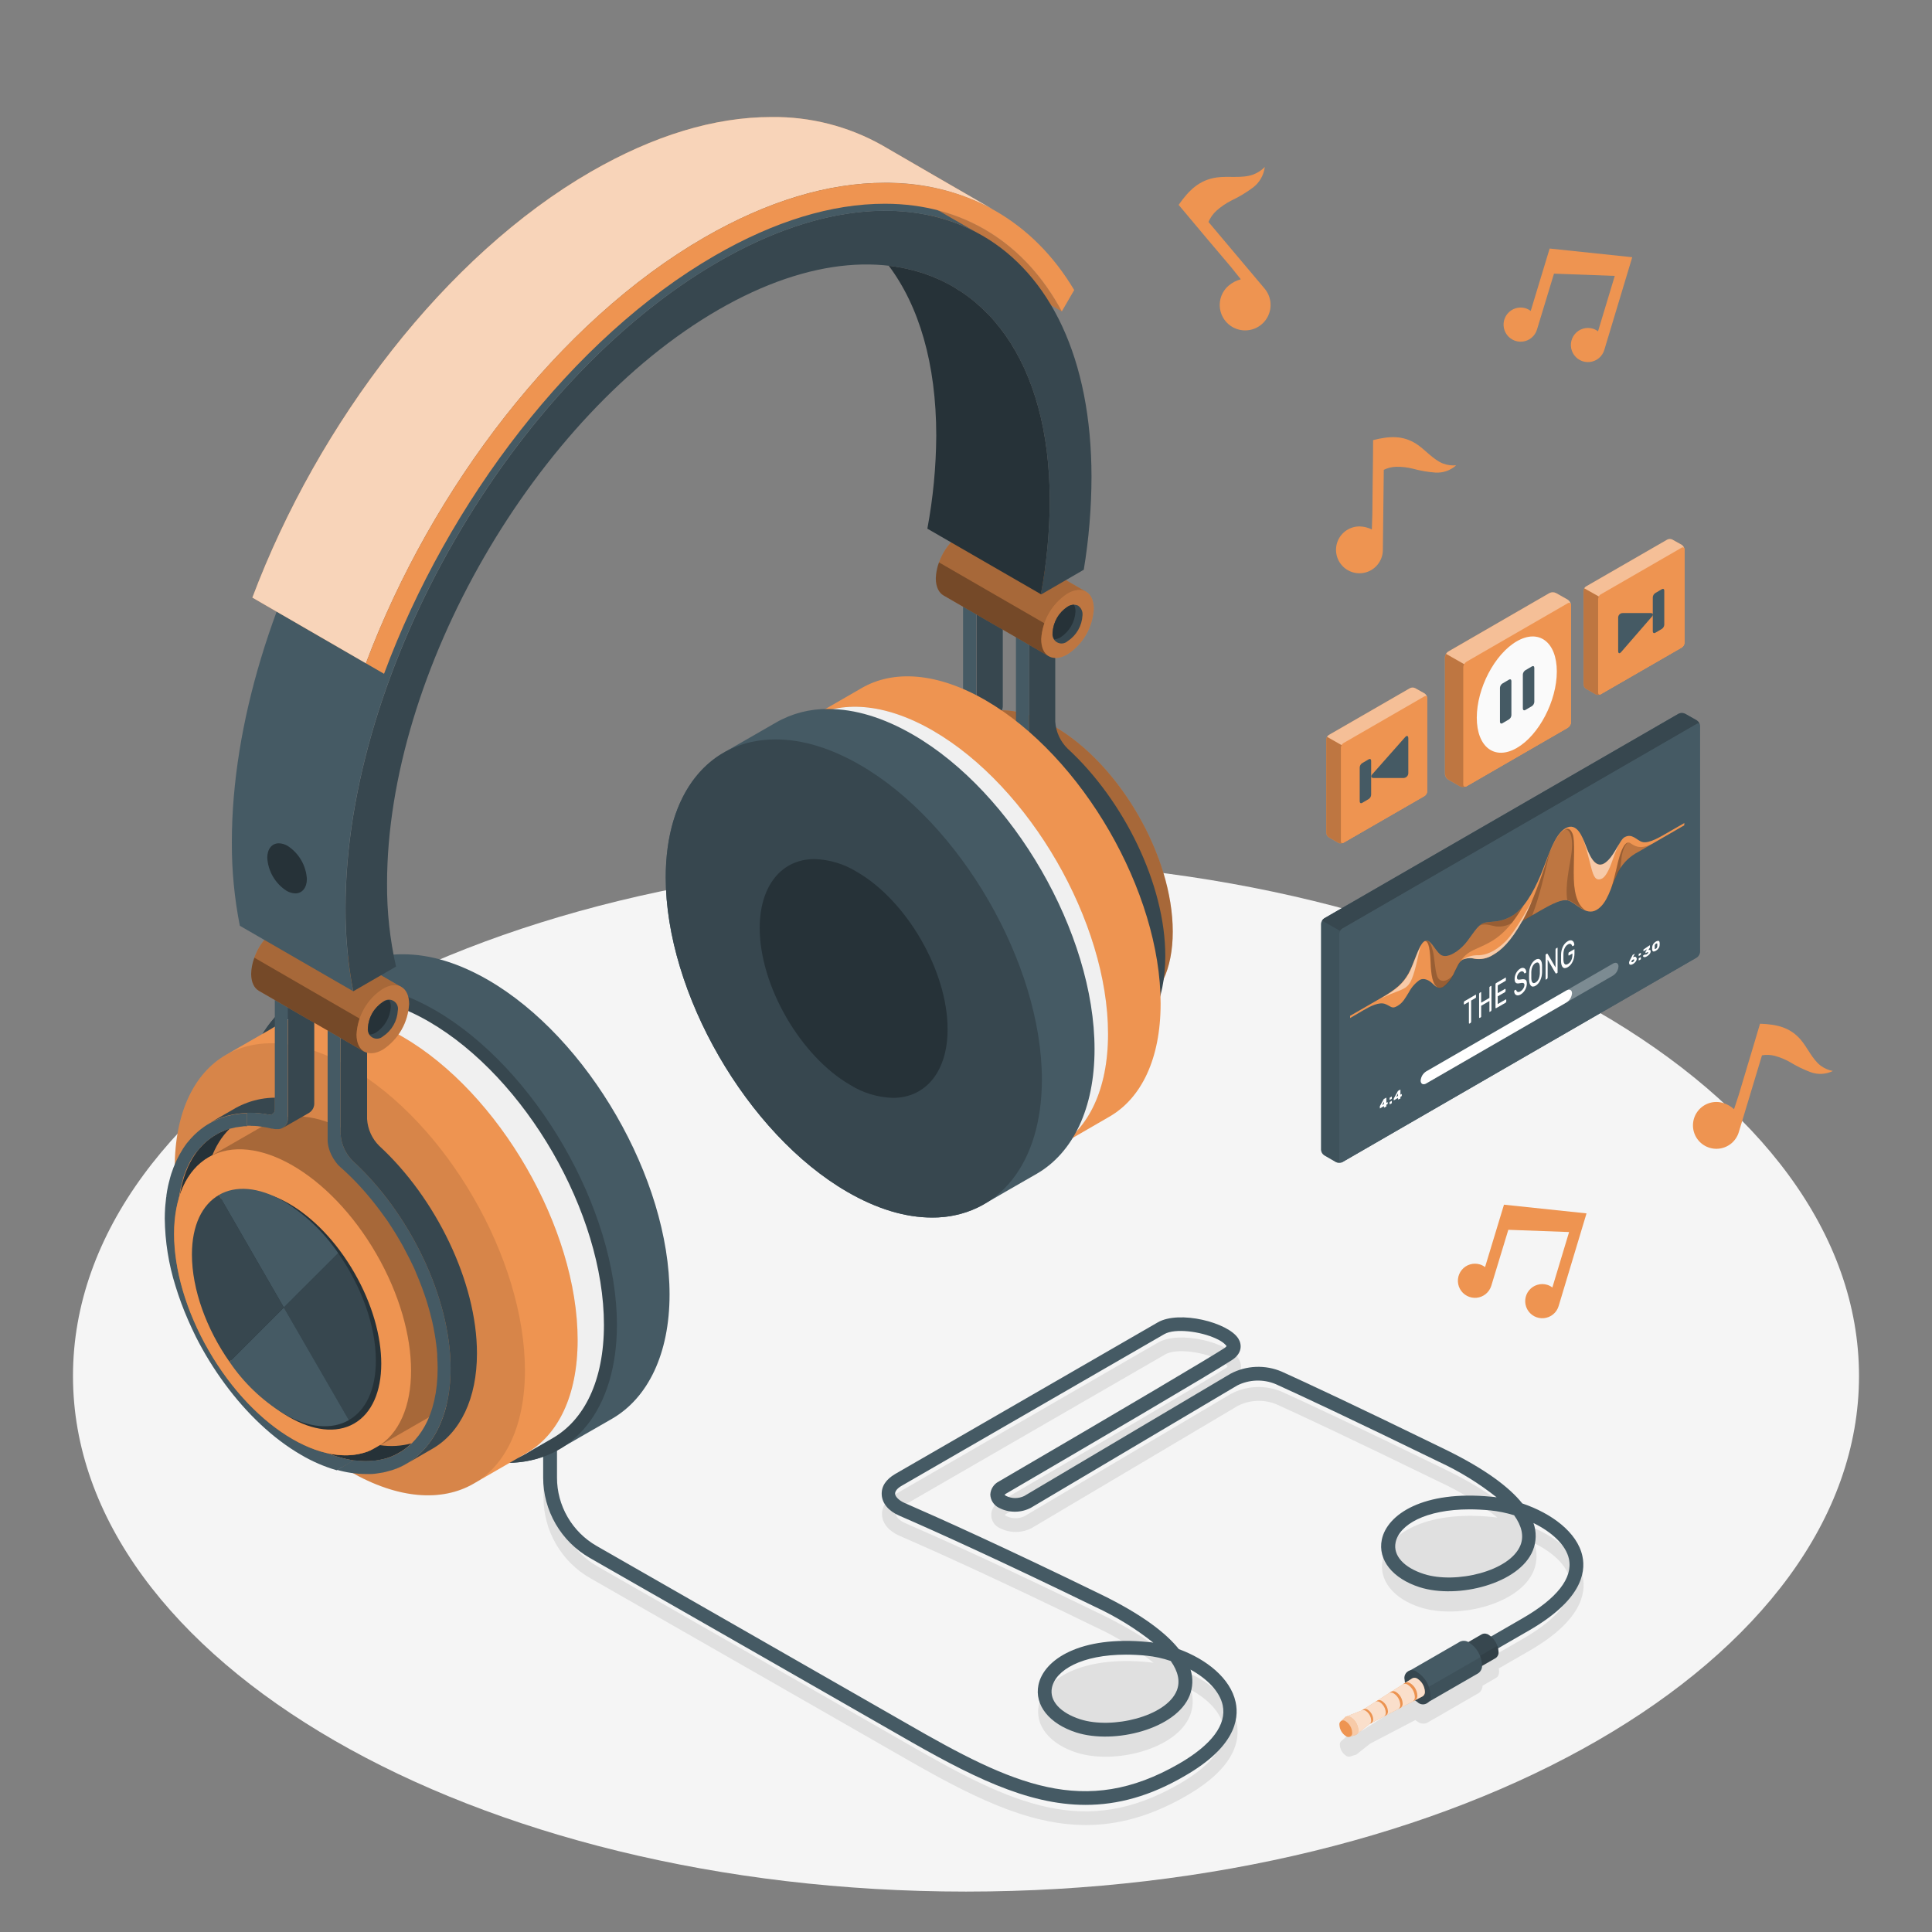 <svg width="144" height="144" viewBox="0 0 144 144" fill="none" xmlns="http://www.w3.org/2000/svg">
<rect x="0" y="0" width="144" height="144" fill="#808080" stroke="none"/>
<path d="M72 140.988C108.76 140.988 138.56 123.783 138.56 102.56C138.56 81.337 108.76 64.132 72 64.132C35.24 64.132 5.44 81.337 5.44 102.56C5.44 123.783 35.24 140.988 72 140.988Z" fill="#F5F5F5"/>
<path d="M117.964 117.481C117.579 115.704 115.66 114.293 113.486 113.564C112.521 112.366 110.75 111.01 107.726 109.532C101.027 106.266 97.413 104.578 95.558 103.74C94.95 103.479 94.291 103.357 93.629 103.384C92.968 103.411 92.321 103.586 91.736 103.896L76.366 113.005C76.156 113.107 75.925 113.16 75.692 113.16C75.458 113.16 75.228 113.107 75.018 113.005C74.974 112.981 74.934 112.95 74.9 112.913C74.932 112.877 74.97 112.847 75.012 112.824C80.651 109.532 90.34 103.861 91.857 102.865C92.615 102.364 92.595 101.713 92.324 101.278C91.572 100.06 87.912 99.141 86.316 100.066L66.732 111.372C66.07 111.755 65.707 112.32 65.741 112.919C65.779 113.561 66.254 114.126 67.049 114.471C69.796 115.664 74.563 117.815 81.665 121.277C83.206 121.987 84.656 122.88 85.985 123.935C85.853 123.915 85.72 123.9 85.588 123.886C80.536 123.394 77.811 125.199 77.426 127.086C77.115 128.595 78.223 129.986 80.248 130.631C83.091 131.538 87.693 130.369 88.689 127.886C88.939 127.267 88.964 126.581 88.761 125.945C89.974 126.616 90.93 127.549 91.157 128.598C91.469 130.038 90.342 131.55 87.9 132.961C80.859 137.025 75.516 134.528 67.564 129.937C66.43 129.28 58.452 124.713 44.496 116.729C43.597 116.214 42.851 115.471 42.331 114.575C41.812 113.679 41.538 112.661 41.538 111.626V108C41.528 107.87 41.47 107.749 41.374 107.661C41.279 107.572 41.154 107.523 41.024 107.523C40.894 107.523 40.769 107.572 40.673 107.661C40.578 107.749 40.52 107.87 40.51 108V111.629C40.511 112.845 40.832 114.04 41.443 115.092C42.053 116.145 42.93 117.017 43.986 117.622C57.942 125.605 65.917 130.173 67.052 130.827C72.256 133.831 76.533 136.028 80.936 136.028C83.335 136.028 85.769 135.377 88.424 133.851C92.047 131.76 92.456 129.724 92.168 128.379C91.782 126.59 89.977 125.176 87.938 124.427C86.984 123.221 85.207 121.85 82.134 120.352C75.015 116.882 70.234 114.725 67.478 113.527C67.063 113.348 66.798 113.092 66.787 112.858C66.775 112.625 66.951 112.441 67.265 112.259L86.849 100.95C87.647 100.489 89.542 100.745 90.705 101.281C91.319 101.569 91.48 101.805 91.492 101.84C91.503 101.874 91.466 101.903 91.313 102.004C89.815 102.989 80.144 108.648 74.514 111.937C74.325 112.021 74.165 112.158 74.052 112.331C73.939 112.504 73.88 112.707 73.88 112.913C73.88 113.12 73.939 113.322 74.052 113.495C74.165 113.669 74.325 113.806 74.514 113.89C74.882 114.083 75.292 114.183 75.708 114.183C76.124 114.183 76.533 114.083 76.901 113.89L92.272 104.777C92.716 104.554 93.204 104.429 93.701 104.411C94.198 104.393 94.693 104.483 95.152 104.674C97.001 105.512 100.604 107.193 107.294 110.454C108.835 111.165 110.285 112.057 111.614 113.112C111.479 113.092 111.346 113.077 111.214 113.063C106.162 112.57 103.438 114.376 103.055 116.263C102.744 117.772 103.852 119.163 105.877 119.808C108.72 120.715 113.322 119.546 114.316 117.063C114.578 116.412 114.594 115.686 114.359 115.024C115.704 115.69 116.772 116.64 117.003 117.7C117.308 119.114 116.107 120.649 113.526 122.138L111.182 123.491C111.128 123.444 111.069 123.401 111.006 123.365C110.933 123.311 110.847 123.278 110.757 123.269C110.667 123.26 110.576 123.275 110.494 123.313L109.471 123.889C109.381 123.833 109.277 123.8 109.171 123.794C109.064 123.787 108.958 123.807 108.861 123.851L105.019 126.072C104.919 126.14 104.839 126.234 104.788 126.344C104.738 126.455 104.718 126.576 104.731 126.697C104.732 126.777 104.739 126.857 104.751 126.936L104.61 127.028L103.746 127.57L103.579 127.676L102.715 128.229L102.559 128.327L101.678 128.889L101.537 128.978L100.336 129.45C100.318 129.461 100.301 129.475 100.287 129.49L99.962 129.778C99.927 129.814 99.901 129.857 99.884 129.903C99.867 129.95 99.86 130 99.864 130.049C99.873 130.213 99.921 130.373 100.002 130.516C100.084 130.658 100.199 130.779 100.336 130.87C100.378 130.898 100.425 130.917 100.475 130.925C100.524 130.934 100.575 130.933 100.624 130.922L101.039 130.795C101.062 130.789 101.084 130.781 101.105 130.769L102.116 129.966L103.19 129.404L103.351 129.321L104.261 128.845L104.437 128.753L105.336 128.284L105.491 128.203C105.553 128.254 105.619 128.3 105.687 128.341C105.784 128.412 105.898 128.455 106.018 128.466C106.137 128.478 106.258 128.458 106.367 128.408L107.519 127.748L110.22 126.187C110.245 126.173 110.267 126.156 110.286 126.135C110.354 126.072 110.407 125.996 110.444 125.911C110.481 125.826 110.5 125.735 110.5 125.643L111.519 125.052C111.589 125.012 111.645 124.951 111.677 124.877C111.717 124.786 111.737 124.688 111.735 124.589C111.734 124.517 111.727 124.446 111.712 124.376C111.712 124.376 111.712 124.376 111.712 124.355L114.051 123.005C117.792 120.833 118.25 118.8 117.964 117.481Z" fill="#E0E0E0"/>
<path d="M80.911 134.525C76.507 134.525 72.231 132.327 67.026 129.324C65.586 128.491 53.689 121.683 43.961 116.119C42.905 115.514 42.028 114.641 41.417 113.589C40.807 112.537 40.485 111.342 40.484 110.125V106.479C40.494 106.35 40.553 106.228 40.648 106.14C40.743 106.052 40.868 106.002 40.998 106.002C41.129 106.002 41.254 106.052 41.349 106.14C41.444 106.228 41.503 106.35 41.513 106.479V110.125C41.513 111.161 41.787 112.177 42.306 113.073C42.826 113.968 43.572 114.711 44.47 115.226C54.199 120.793 66.099 127.61 67.539 128.434C75.496 133.027 80.833 135.521 87.875 131.458C90.317 130.046 91.443 128.537 91.132 127.094C90.904 126.049 89.951 125.113 88.736 124.442C88.938 125.079 88.913 125.766 88.664 126.386C87.67 128.866 83.065 130.035 80.223 129.131C78.207 128.485 77.089 127.092 77.4 125.585C77.789 123.696 80.508 121.89 85.562 122.386C85.695 122.386 85.827 122.414 85.962 122.435C84.632 121.38 83.182 120.487 81.642 119.773C74.543 116.317 69.777 114.163 67.026 112.968C66.232 112.625 65.756 112.058 65.719 111.416C65.681 110.773 66.047 110.264 66.71 109.869L86.294 98.562C87.889 97.641 91.55 98.562 92.301 99.775C92.572 100.215 92.589 100.863 91.835 101.362C90.323 102.355 80.632 108.029 74.99 111.324C74.948 111.346 74.91 111.375 74.877 111.41C74.911 111.447 74.951 111.479 74.995 111.502C75.206 111.604 75.436 111.657 75.669 111.657C75.903 111.657 76.133 111.604 76.343 111.502L91.714 102.39C92.299 102.08 92.946 101.906 93.607 101.879C94.268 101.852 94.927 101.973 95.536 102.234C97.387 103.072 101.008 104.757 107.704 108.026C110.739 109.506 112.51 110.866 113.464 112.058C115.626 112.787 117.556 114.198 117.942 115.978C118.23 117.297 117.772 119.327 113.976 121.519L109.388 124.168C109.27 124.236 109.13 124.255 108.999 124.219C108.867 124.184 108.755 124.098 108.687 123.98C108.619 123.862 108.601 123.722 108.636 123.59C108.672 123.458 108.758 123.346 108.876 123.278L113.464 120.629C116.056 119.14 117.245 117.608 116.94 116.194C116.709 115.131 115.641 114.178 114.296 113.518C114.531 114.18 114.515 114.905 114.253 115.557C113.259 118.037 108.657 119.206 105.814 118.302C103.798 117.657 102.681 116.263 102.992 114.756C103.381 112.867 106.099 111.061 111.151 111.557C111.283 111.557 111.416 111.586 111.551 111.603C110.222 110.548 108.772 109.656 107.231 108.945C100.538 105.685 96.935 104.003 95.089 103.167C94.63 102.974 94.135 102.884 93.638 102.901C93.141 102.918 92.653 103.044 92.209 103.268L76.839 112.38C76.47 112.574 76.061 112.674 75.645 112.674C75.229 112.674 74.819 112.574 74.451 112.38C74.267 112.289 74.11 112.15 73.998 111.978C73.885 111.806 73.821 111.607 73.812 111.401C73.821 111.197 73.884 110.999 73.995 110.828C74.106 110.656 74.26 110.517 74.442 110.425C84.171 104.746 90.136 101.209 91.242 100.492C91.394 100.391 91.42 100.328 91.42 100.328C91.42 100.328 91.247 100.04 90.634 99.769C89.482 99.233 87.575 98.98 86.778 99.441L67.194 110.748C66.88 110.929 66.704 111.148 66.715 111.347C66.727 111.545 67.003 111.836 67.407 112.015C70.166 113.216 74.949 115.373 82.063 118.84C85.136 120.338 86.913 121.72 87.866 122.918C89.905 123.664 91.711 125.078 92.097 126.867C92.385 128.206 91.973 130.242 88.353 132.339C85.744 133.874 83.31 134.525 80.911 134.525ZM83.926 123.327C80.626 123.327 78.673 124.479 78.405 125.793C78.204 126.766 79.022 127.67 80.534 128.151C82.875 128.897 86.927 127.953 87.711 126.003C87.978 125.335 87.817 124.589 87.261 123.8C86.678 123.601 86.074 123.469 85.461 123.405C84.92 123.353 84.407 123.327 83.926 123.327ZM109.538 112.499C106.241 112.499 104.288 113.651 104.02 114.964C103.818 115.937 104.633 116.842 106.148 117.323C108.49 118.068 112.542 117.124 113.325 115.174C113.596 114.497 113.426 113.734 112.853 112.939C112.274 112.76 111.679 112.638 111.076 112.576C110.535 112.525 110.022 112.499 109.538 112.499Z" fill="#455A64"/>
<path d="M110.454 121.804C110.536 121.766 110.627 121.751 110.717 121.76C110.807 121.77 110.893 121.802 110.966 121.855C111.178 121.993 111.353 122.178 111.479 122.397C111.605 122.615 111.678 122.86 111.692 123.111C111.702 123.202 111.687 123.294 111.649 123.377C111.611 123.46 111.551 123.531 111.476 123.583L108.576 125.257L107.554 123.477L110.454 121.804Z" fill="#37474F"/>
<path opacity="0.1" d="M111.606 122.671C111.659 122.812 111.688 122.961 111.693 123.112C111.703 123.202 111.688 123.294 111.65 123.377C111.612 123.46 111.552 123.532 111.477 123.584L108.577 125.257L108.214 124.626L111.606 122.671Z" fill="black"/>
<path d="M108.792 124.787C108.779 124.536 108.706 124.291 108.58 124.073C108.454 123.855 108.278 123.669 108.066 123.532C107.994 123.479 107.908 123.446 107.819 123.437C107.729 123.427 107.639 123.441 107.557 123.477C107.482 123.529 107.422 123.601 107.384 123.684C107.346 123.767 107.331 123.858 107.341 123.949C107.354 124.201 107.427 124.446 107.553 124.664C107.679 124.882 107.855 125.068 108.066 125.205C108.136 125.267 108.222 125.306 108.315 125.315C108.407 125.325 108.5 125.305 108.581 125.259C108.661 125.213 108.725 125.142 108.763 125.058C108.801 124.973 108.811 124.878 108.792 124.787Z" fill="#37474F"/>
<path d="M108.821 122.359C108.93 122.309 109.051 122.288 109.17 122.3C109.29 122.312 109.404 122.355 109.501 122.426C109.781 122.608 110.014 122.854 110.182 123.144C110.349 123.434 110.445 123.759 110.463 124.093C110.476 124.214 110.456 124.335 110.405 124.445C110.354 124.555 110.275 124.65 110.175 124.718L106.33 126.936L104.977 124.577L108.821 122.359Z" fill="#455A64"/>
<path opacity="0.1" d="M110.348 123.509C110.419 123.693 110.458 123.888 110.463 124.085C110.476 124.205 110.456 124.327 110.406 124.437C110.355 124.547 110.275 124.641 110.175 124.71L106.331 126.927L105.853 126.095L110.348 123.509Z" fill="black"/>
<path d="M106.615 126.313C106.598 125.98 106.502 125.655 106.334 125.365C106.167 125.076 105.934 124.83 105.654 124.649C105.564 124.56 105.448 124.504 105.323 124.488C105.198 124.472 105.072 124.497 104.963 124.56C104.854 124.623 104.768 124.719 104.719 124.835C104.67 124.951 104.661 125.08 104.692 125.202C104.71 125.535 104.807 125.86 104.974 126.15C105.141 126.44 105.374 126.686 105.654 126.869C105.743 126.958 105.86 127.014 105.985 127.031C106.11 127.047 106.237 127.021 106.346 126.958C106.456 126.895 106.541 126.797 106.59 126.681C106.638 126.565 106.647 126.435 106.615 126.313Z" fill="#37474F"/>
<path d="M105.654 125.127C105.599 125.087 105.535 125.062 105.467 125.056C105.4 125.049 105.332 125.061 105.271 125.089L101.504 127.485L100.303 127.955L101.072 129.294L102.083 128.491L106.04 126.431C106.096 126.393 106.14 126.34 106.169 126.278C106.197 126.216 106.208 126.148 106.201 126.08C106.191 125.889 106.137 125.703 106.042 125.538C105.947 125.372 105.814 125.231 105.654 125.127Z" fill="#EE9451"/>
<path opacity="0.7" d="M105.654 125.127C105.599 125.087 105.535 125.062 105.467 125.056C105.4 125.049 105.332 125.061 105.271 125.089L101.504 127.485L100.303 127.955L101.072 129.294L102.083 128.491L106.04 126.431C106.096 126.393 106.14 126.34 106.169 126.278C106.197 126.216 106.208 126.148 106.201 126.08C106.191 125.889 106.137 125.703 106.042 125.538C105.947 125.372 105.814 125.231 105.654 125.127Z" fill="white"/>
<path d="M100.685 127.995C100.631 127.956 100.566 127.931 100.499 127.924C100.432 127.917 100.364 127.928 100.302 127.955L100.253 127.995L99.936 128.298L100.599 129.45L101.014 129.326C101.037 129.319 101.059 129.31 101.08 129.297C101.136 129.258 101.181 129.205 101.209 129.142C101.238 129.08 101.249 129.011 101.241 128.943C101.23 128.752 101.174 128.567 101.077 128.402C100.98 128.238 100.846 128.098 100.685 127.995Z" fill="#EE9451"/>
<path opacity="0.5" d="M100.685 127.995C100.631 127.956 100.566 127.931 100.499 127.924C100.432 127.917 100.364 127.928 100.302 127.955L100.253 127.995L99.936 128.298L100.599 129.45L101.014 129.326C101.037 129.319 101.059 129.31 101.08 129.297C101.136 129.258 101.181 129.205 101.209 129.142C101.238 129.08 101.249 129.011 101.241 128.943C101.23 128.752 101.174 128.567 101.077 128.402C100.98 128.238 100.846 128.098 100.685 127.995Z" fill="white"/>
<path d="M100.78 129.119C100.771 128.954 100.723 128.795 100.641 128.652C100.558 128.509 100.443 128.388 100.305 128.298C100.26 128.258 100.203 128.234 100.143 128.228C100.083 128.222 100.023 128.235 99.971 128.265C99.919 128.296 99.877 128.341 99.853 128.396C99.828 128.451 99.821 128.513 99.833 128.572C99.842 128.736 99.889 128.896 99.971 129.038C100.053 129.181 100.168 129.302 100.305 129.393C100.35 129.434 100.407 129.459 100.468 129.466C100.529 129.472 100.59 129.459 100.643 129.429C100.695 129.399 100.737 129.352 100.762 129.296C100.787 129.241 100.793 129.179 100.78 129.119Z" fill="#EE9451"/>
<path d="M101.503 127.486C101.549 127.465 101.6 127.456 101.651 127.461C101.701 127.466 101.75 127.485 101.791 127.515C101.91 127.593 102.008 127.697 102.079 127.82C102.151 127.943 102.192 128.081 102.2 128.223C102.206 128.274 102.198 128.326 102.177 128.373C102.157 128.42 102.124 128.461 102.082 128.491L102.232 128.413C102.273 128.381 102.305 128.339 102.326 128.292C102.347 128.244 102.355 128.191 102.35 128.14C102.342 127.997 102.3 127.858 102.229 127.735C102.157 127.611 102.057 127.506 101.938 127.428C101.896 127.399 101.848 127.381 101.798 127.375C101.748 127.369 101.697 127.376 101.65 127.394L101.503 127.486Z" fill="#EE9451"/>
<path d="M102.528 126.834C102.578 126.812 102.633 126.803 102.688 126.808C102.743 126.814 102.795 126.834 102.839 126.866C102.969 126.951 103.078 127.066 103.155 127.2C103.233 127.335 103.278 127.486 103.286 127.641C103.292 127.696 103.283 127.751 103.261 127.802C103.238 127.852 103.203 127.896 103.159 127.929L103.32 127.842C103.364 127.809 103.399 127.765 103.422 127.715C103.444 127.665 103.454 127.609 103.45 127.554C103.441 127.4 103.396 127.25 103.318 127.115C103.241 126.981 103.133 126.867 103.004 126.783C102.958 126.749 102.905 126.728 102.849 126.721C102.793 126.714 102.736 126.722 102.684 126.742L102.528 126.834Z" fill="#EE9451"/>
<path d="M103.548 126.184C103.602 126.16 103.662 126.15 103.721 126.156C103.78 126.163 103.837 126.184 103.885 126.219C104.026 126.311 104.143 126.434 104.227 126.58C104.311 126.726 104.359 126.889 104.369 127.057C104.375 127.117 104.366 127.177 104.342 127.232C104.317 127.287 104.279 127.335 104.23 127.371L104.406 127.279C104.455 127.241 104.493 127.192 104.517 127.135C104.541 127.079 104.551 127.017 104.544 126.956C104.535 126.788 104.486 126.625 104.402 126.479C104.318 126.334 104.201 126.21 104.06 126.118C104.011 126.083 103.953 126.06 103.893 126.053C103.832 126.046 103.771 126.055 103.715 126.078L103.548 126.184Z" fill="#EE9451"/>
<path d="M104.57 125.533C104.629 125.507 104.693 125.497 104.757 125.504C104.82 125.51 104.881 125.533 104.933 125.571C105.085 125.669 105.211 125.802 105.301 125.959C105.392 126.116 105.444 126.291 105.454 126.472C105.461 126.537 105.451 126.603 105.424 126.663C105.397 126.722 105.355 126.774 105.302 126.812L105.495 126.711C105.547 126.671 105.588 126.618 105.613 126.558C105.639 126.497 105.649 126.431 105.642 126.365C105.632 126.185 105.58 126.01 105.49 125.853C105.4 125.696 105.274 125.563 105.123 125.464C105.07 125.425 105.008 125.401 104.942 125.393C104.877 125.384 104.81 125.393 104.749 125.418L104.57 125.533Z" fill="#EE9451"/>
<g opacity="0.1">
<path opacity="0.1" d="M101.503 127.486C101.549 127.465 101.6 127.456 101.651 127.461C101.701 127.466 101.75 127.485 101.791 127.515C101.91 127.593 102.008 127.697 102.079 127.82C102.151 127.943 102.192 128.081 102.2 128.223C102.206 128.274 102.198 128.326 102.177 128.373C102.157 128.42 102.124 128.461 102.082 128.491L102.232 128.413C102.273 128.381 102.305 128.339 102.326 128.292C102.347 128.244 102.355 128.191 102.35 128.14C102.342 127.997 102.3 127.858 102.229 127.735C102.157 127.611 102.057 127.506 101.938 127.428C101.896 127.399 101.848 127.381 101.798 127.375C101.748 127.369 101.697 127.376 101.65 127.394L101.503 127.486Z" fill="black"/>
<path opacity="0.1" d="M102.528 126.834C102.578 126.812 102.633 126.803 102.688 126.808C102.743 126.814 102.795 126.834 102.839 126.866C102.969 126.951 103.078 127.066 103.155 127.2C103.233 127.335 103.278 127.486 103.286 127.641C103.292 127.696 103.283 127.751 103.261 127.802C103.238 127.852 103.203 127.896 103.159 127.929L103.32 127.842C103.364 127.809 103.399 127.765 103.422 127.715C103.444 127.665 103.454 127.609 103.45 127.554C103.441 127.4 103.396 127.25 103.318 127.115C103.241 126.981 103.133 126.867 103.004 126.783C102.958 126.749 102.905 126.728 102.849 126.721C102.793 126.714 102.736 126.722 102.684 126.742L102.528 126.834Z" fill="black"/>
<path opacity="0.1" d="M103.548 126.184C103.602 126.16 103.662 126.15 103.721 126.156C103.78 126.163 103.837 126.184 103.885 126.219C104.026 126.311 104.143 126.434 104.227 126.58C104.311 126.726 104.359 126.889 104.369 127.057C104.375 127.117 104.366 127.177 104.342 127.232C104.317 127.287 104.279 127.335 104.23 127.371L104.406 127.279C104.455 127.241 104.493 127.192 104.517 127.135C104.541 127.079 104.551 127.017 104.544 126.956C104.535 126.788 104.486 126.625 104.402 126.479C104.318 126.334 104.201 126.21 104.06 126.118C104.011 126.083 103.953 126.06 103.893 126.053C103.832 126.046 103.771 126.055 103.715 126.078L103.548 126.184Z" fill="black"/>
<path opacity="0.1" d="M104.57 125.533C104.629 125.507 104.693 125.497 104.757 125.504C104.82 125.51 104.881 125.533 104.933 125.571C105.085 125.669 105.211 125.802 105.301 125.959C105.392 126.116 105.444 126.291 105.454 126.472C105.461 126.537 105.451 126.603 105.424 126.663C105.397 126.722 105.355 126.774 105.302 126.812L105.495 126.711C105.547 126.671 105.588 126.618 105.613 126.558C105.639 126.497 105.649 126.431 105.642 126.365C105.632 126.185 105.58 126.01 105.49 125.853C105.4 125.696 105.274 125.563 105.123 125.464C105.07 125.425 105.008 125.401 104.942 125.393C104.877 125.384 104.81 125.393 104.749 125.418L104.57 125.533Z" fill="black"/>
</g>
<path d="M67.999 54.662C67.893 54.706 67.786 54.746 67.686 54.798C67.585 54.85 67.521 54.884 67.444 54.927C67.366 54.971 67.248 55.04 67.156 55.1C67.063 55.161 67.003 55.207 66.928 55.264C66.853 55.322 66.752 55.403 66.666 55.477C66.58 55.552 66.528 55.601 66.462 55.667C66.395 55.734 66.3 55.832 66.222 55.918C66.145 56.005 66.099 56.065 66.038 56.14C65.978 56.215 65.894 56.33 65.825 56.428C65.756 56.526 65.719 56.583 65.669 56.664L65.635 56.722C65.58 56.814 65.528 56.909 65.479 57.01C65.462 57.038 65.448 57.067 65.433 57.096C65.393 57.174 65.353 57.254 65.318 57.335C65.284 57.416 65.255 57.479 65.226 57.551C65.197 57.623 65.186 57.64 65.168 57.689L65.117 57.819C65.082 57.911 65.05 58.006 65.022 58.107C64.993 58.208 64.967 58.274 64.944 58.357C64.9 58.51 64.857 58.666 64.823 58.827C64.796 58.934 64.773 59.044 64.754 59.155C64.754 59.216 64.731 59.273 64.719 59.337C64.708 59.4 64.696 59.466 64.687 59.535C64.662 59.697 64.644 59.867 64.627 60.036C64.627 60.117 64.607 60.195 64.601 60.276C64.601 60.307 64.601 60.336 64.601 60.368C64.581 60.656 64.569 60.926 64.569 61.217C64.578 62.39 64.718 63.558 64.987 64.699C66.058 69.408 69.12 74.275 72.864 77.06C73.302 77.392 73.76 77.698 74.235 77.976L74.43 78.083C74.54 78.143 74.649 78.206 74.759 78.261L75.009 78.385L75.28 78.515L75.554 78.633L75.793 78.731C75.888 78.768 75.98 78.803 76.081 78.834L76.308 78.912L76.582 78.998L76.824 79.062L77.071 79.125L77.4 79.189L77.552 79.217L77.682 79.232L79.646 78.103C78.429 77.907 77.261 77.48 76.204 76.844C70.848 73.757 66.528 66.24 66.528 60.077C66.528 57.574 67.242 55.679 68.446 54.51L68.256 54.565C68.166 54.593 68.083 54.628 67.999 54.662Z" fill="#263238"/>
<path d="M69.734 52.577C69.434 52.682 69.145 52.813 68.87 52.969L66.914 54.098C67.775 53.611 68.745 53.348 69.734 53.335V52.577Z" fill="#37474F"/>
<path d="M77.556 79.217L77.403 79.189L77.075 79.125L76.827 79.062L76.666 79.021L76.585 78.998L76.32 78.912L76.093 78.834L75.805 78.731L75.566 78.633L75.292 78.514L75.022 78.385L74.771 78.261C74.662 78.206 74.549 78.143 74.437 78.08C74.376 78.045 74.313 78.016 74.25 77.979C73.792 77.71 73.35 77.415 72.925 77.098C71.706 76.189 70.6 75.137 69.633 73.964C68.797 72.957 68.048 71.882 67.392 70.75C66.309 68.894 65.503 66.889 64.999 64.8L64.982 64.702C64.713 63.563 64.573 62.397 64.564 61.226C64.564 60.955 64.564 60.693 64.593 60.434C64.593 60.397 64.593 60.359 64.593 60.322C64.592 60.296 64.592 60.27 64.593 60.244C64.61 60.028 64.633 59.815 64.665 59.607L64.682 59.475C64.682 59.406 64.708 59.342 64.72 59.273C64.731 59.204 64.757 59.083 64.777 58.985C64.797 58.887 64.818 58.784 64.841 58.697C64.864 58.611 64.898 58.49 64.93 58.386C64.93 58.346 64.95 58.306 64.962 58.268C64.973 58.231 64.962 58.236 64.976 58.222C65.002 58.139 65.028 58.052 65.057 57.969C65.085 57.885 65.132 57.773 65.172 57.681C65.212 57.589 65.27 57.43 65.327 57.309C65.385 57.188 65.411 57.142 65.454 57.059L65.506 56.961C65.552 56.874 65.601 56.791 65.65 56.707C65.699 56.624 65.745 56.56 65.794 56.488L65.86 56.393C65.895 56.339 65.932 56.287 65.97 56.238L66.059 56.126C66.085 56.094 66.108 56.059 66.137 56.028L66.295 55.846L66.35 55.791C66.416 55.722 66.482 55.653 66.554 55.587C66.586 55.558 66.623 55.532 66.655 55.506C66.742 55.431 66.828 55.359 66.917 55.293C67.007 55.227 67.067 55.181 67.145 55.129C67.222 55.077 67.335 55.011 67.433 54.956C67.531 54.901 67.591 54.867 67.675 54.827C67.758 54.786 67.882 54.734 67.989 54.691C68.095 54.648 68.156 54.622 68.242 54.593C68.328 54.565 68.372 54.553 68.438 54.533L68.585 54.495C68.671 54.475 68.757 54.449 68.847 54.432C68.936 54.415 69.1 54.392 69.227 54.377C69.354 54.363 69.397 54.351 69.486 54.346C69.575 54.34 69.642 54.346 69.722 54.346V53.378C68.733 53.392 67.764 53.654 66.903 54.141C66.782 54.213 66.664 54.288 66.546 54.369L66.485 54.409C66.149 54.649 65.839 54.924 65.561 55.23L65.466 55.334C65.382 55.428 65.302 55.526 65.221 55.621L65.152 55.722C65.018 55.902 64.894 56.088 64.78 56.281C64.74 56.353 64.697 56.425 64.656 56.5C64.616 56.575 64.556 56.69 64.507 56.788C64.458 56.886 64.415 56.987 64.368 57.076C64.322 57.165 64.282 57.277 64.242 57.381C64.178 57.542 64.121 57.709 64.066 57.879C64.043 57.96 64.017 58.044 63.994 58.127C63.954 58.271 63.916 58.415 63.879 58.568C63.861 58.643 63.844 58.715 63.83 58.789C63.782 59.008 63.742 59.233 63.709 59.463C63.709 59.521 63.694 59.579 63.689 59.633C63.663 59.829 63.643 60.025 63.628 60.209C63.628 60.281 63.628 60.353 63.614 60.425C63.596 60.682 63.588 60.941 63.588 61.206C63.611 62.914 63.884 64.61 64.397 66.24C64.661 67.103 64.974 67.95 65.336 68.777C65.528 69.196 65.72 69.61 65.912 70.019C66.535 71.248 67.259 72.424 68.075 73.535C69.696 75.738 71.652 77.607 73.754 78.82C74.589 79.317 75.484 79.704 76.418 79.972L77.674 79.252L77.556 79.217Z" fill="#455A64"/>
<path d="M87.411 69.439C87.411 63.806 83.457 56.958 78.578 54.141C76.13 52.73 73.918 52.6 72.32 53.53C71.833 53.818 68.576 55.693 68.077 55.973C66.47 56.891 65.485 58.873 65.485 61.698C65.485 67.331 69.44 74.18 74.318 76.997C76.76 78.408 78.972 78.537 80.571 77.61C81.06 77.322 84.344 75.439 84.836 75.153C86.423 74.232 87.411 72.253 87.411 69.439Z" fill="#EE9451"/>
<path opacity="0.3" d="M87.411 69.439C87.411 63.806 83.457 56.958 78.578 54.141C76.13 52.73 73.918 52.6 72.32 53.53C71.833 53.818 68.576 55.693 68.077 55.973C66.47 56.891 65.485 58.873 65.485 61.698C65.485 67.331 69.44 74.18 74.318 76.997C76.76 78.408 78.972 78.537 80.571 77.61C81.06 77.322 84.344 75.439 84.836 75.153C86.423 74.232 87.411 72.253 87.411 69.439Z" fill="black"/>
<path d="M74.304 56.597C79.18 59.414 83.134 66.265 83.134 71.895C83.134 77.526 79.2 79.813 74.304 76.996C69.408 74.179 65.471 67.331 65.471 61.697C65.471 56.064 69.431 53.78 74.304 56.597Z" fill="#EE9451"/>
<path d="M78.048 79.274H78.091C78.241 79.274 78.379 79.291 78.535 79.294H78.607C78.819 79.295 79.03 79.283 79.24 79.257H79.263C79.44 79.234 79.615 79.201 79.788 79.159C79.86 79.145 79.934 79.127 80.007 79.107C80.142 79.07 80.277 79.026 80.41 78.978C80.542 78.929 80.608 78.897 80.698 78.851C80.747 78.831 80.79 78.808 80.836 78.785C81.26 78.57 81.648 78.293 81.988 77.961C81.221 78.172 80.419 78.221 79.632 78.102L77.668 79.231C77.806 79.248 77.927 79.266 78.048 79.274Z" fill="#263238"/>
<path d="M76.691 54.927C76.741 55.682 77.067 56.393 77.607 56.923C81.815 60.791 84.891 67.069 84.891 72.389C84.891 76.26 83.266 79.013 80.611 79.937C80.95 79.827 81.276 79.678 81.582 79.494L83.537 78.365C85.616 77.167 86.855 74.621 86.855 71.254C86.855 65.938 83.776 59.656 79.568 55.791C79.03 55.26 78.704 54.55 78.653 53.795V45.959L76.691 47.094L75.724 46.535L76.691 47.094V54.927Z" fill="#37474F"/>
<path d="M77.607 56.923C77.067 56.393 76.741 55.683 76.691 54.928V47.094L75.724 46.535V55.397C75.726 55.515 75.74 55.633 75.764 55.748L75.781 55.835C75.809 55.958 75.844 56.079 75.888 56.198C75.958 56.381 76.044 56.558 76.144 56.727L76.225 56.846C76.3 56.965 76.384 57.078 76.478 57.182C76.535 57.248 76.597 57.31 76.662 57.367C76.896 57.571 77.123 57.784 77.348 58L77.526 58.176C77.722 58.372 77.915 58.571 78.103 58.778L78.189 58.867C78.402 59.101 78.609 59.34 78.817 59.587L78.972 59.777C79.142 59.985 79.309 60.198 79.471 60.411L79.589 60.566C79.782 60.823 79.969 61.088 80.15 61.353L80.277 61.546C80.427 61.767 80.565 61.995 80.712 62.222L80.833 62.418C81.003 62.706 81.164 62.977 81.322 63.262L81.412 63.432C81.541 63.671 81.668 63.913 81.789 64.158L81.901 64.385C82.043 64.675 82.179 64.969 82.307 65.267C82.322 65.307 82.339 65.344 82.353 65.385C82.466 65.647 82.572 65.912 82.676 66.18C82.705 66.26 82.736 66.338 82.765 66.419C82.878 66.707 82.984 67.026 83.079 67.329C83.174 67.631 83.263 67.939 83.344 68.245L83.396 68.44C83.471 68.728 83.54 69.034 83.6 69.33L83.626 69.48C83.68 69.753 83.726 70.023 83.765 70.292C83.765 70.341 83.779 70.393 83.788 70.442C83.825 70.73 83.857 71.018 83.877 71.306C83.877 71.369 83.877 71.433 83.891 71.496C83.909 71.784 83.923 72.089 83.923 72.38C83.923 74.108 83.58 75.548 82.967 76.674C82.835 76.915 82.686 77.147 82.52 77.366C82.44 77.472 82.356 77.576 82.27 77.674C82.183 77.772 82.094 77.864 82.002 77.962C81.662 78.293 81.274 78.571 80.85 78.785C80.807 78.808 80.761 78.832 80.712 78.852C80.617 78.898 80.519 78.941 80.424 78.978C80.329 79.016 80.176 79.065 80.052 79.099H80.021C79.949 79.12 79.877 79.137 79.802 79.151L79.672 79.186C79.543 79.212 79.41 79.232 79.278 79.249H79.254C79.044 79.275 78.833 79.287 78.621 79.287H78.457C78.342 79.287 78.224 79.287 78.105 79.266H78.048C77.927 79.266 77.806 79.243 77.682 79.226L76.426 79.946C77.123 80.147 77.844 80.252 78.569 80.257C78.667 80.257 78.762 80.257 78.857 80.243C78.952 80.228 79.119 80.243 79.24 80.222L79.462 80.191C79.603 80.171 79.75 80.15 79.874 80.125C79.94 80.125 80.006 80.096 80.072 80.079L80.153 80.055C80.277 80.024 80.401 79.995 80.522 79.955L80.608 79.929C83.263 79.013 84.888 76.251 84.888 72.38C84.891 67.07 81.815 60.791 77.607 56.923Z" fill="#455A64"/>
<path d="M72.288 54.501L72.328 54.484C72.352 54.475 72.374 54.464 72.395 54.449L74.359 53.315C74.485 53.234 74.588 53.121 74.655 52.987C74.722 52.853 74.752 52.704 74.742 52.554V43.692L72.781 44.827V53.689C72.794 53.859 72.754 54.029 72.666 54.175C72.578 54.321 72.445 54.435 72.288 54.501Z" fill="#37474F"/>
<path d="M69.921 53.331C70.392 53.333 70.862 53.377 71.326 53.464C71.383 53.479 71.443 53.481 71.501 53.469C71.559 53.457 71.613 53.431 71.659 53.394C71.705 53.357 71.742 53.309 71.766 53.255C71.79 53.202 71.801 53.142 71.798 53.083V52.202C71.094 52.21 70.396 52.337 69.733 52.577V53.343C69.797 53.34 69.857 53.331 69.921 53.331Z" fill="#37474F"/>
<path d="M70.168 54.305C70.401 54.314 70.634 54.335 70.865 54.368C71.09 54.403 71.32 54.449 71.55 54.507H71.594H71.617C71.691 54.525 71.766 54.537 71.841 54.544H71.861C71.924 54.55 71.986 54.55 72.049 54.544H72.083C72.142 54.535 72.2 54.52 72.256 54.501C72.413 54.435 72.545 54.321 72.634 54.175C72.722 54.029 72.762 53.859 72.749 53.689V44.827L71.781 44.251V53.069C71.784 53.129 71.773 53.188 71.749 53.242C71.724 53.295 71.688 53.343 71.642 53.38C71.596 53.417 71.541 53.443 71.483 53.455C71.425 53.467 71.365 53.465 71.308 53.45C70.845 53.364 70.374 53.319 69.903 53.317C69.84 53.317 69.779 53.317 69.716 53.317V54.285C69.785 54.285 69.851 54.285 69.92 54.285C69.989 54.285 70.09 54.302 70.168 54.305Z" fill="#455A64"/>
<path d="M86.506 74.797C86.506 66.473 80.663 56.365 73.454 52.191C69.854 50.112 66.597 49.916 64.238 51.276L60.295 53.551C57.94 54.916 56.48 57.833 56.48 61.992C56.48 70.315 62.323 80.424 69.529 84.597C73.129 86.674 76.386 86.872 78.745 85.513L82.685 83.232C85.046 81.876 86.506 78.955 86.506 74.797Z" fill="#EE9451"/>
<path opacity="0.1" d="M78.758 85.51C83.855 82.568 83.855 73.025 78.758 64.197C73.661 55.369 65.397 50.598 60.301 53.54C55.204 56.483 55.204 66.025 60.301 74.853C65.398 83.681 73.662 88.453 78.758 85.51Z" fill="black"/>
<path d="M82.587 77.062C82.587 68.739 76.744 58.63 69.535 54.457C65.929 52.375 62.666 52.182 60.304 53.55L58.352 54.676C55.984 56.038 54.522 58.962 54.522 63.126C54.522 71.449 60.365 81.558 67.571 85.731C71.177 87.811 74.44 88.006 76.801 86.641L78.765 85.507C81.124 84.144 82.587 81.215 82.587 77.062Z" fill="#F0F0F0"/>
<path d="M67.571 55.584C74.771 59.745 80.623 69.866 80.623 78.189C80.623 86.512 74.779 89.885 67.571 85.723C60.362 81.561 54.522 71.441 54.522 63.118C54.522 54.794 60.365 51.431 67.571 55.584Z" fill="#E0E0E0"/>
<path d="M81.581 78.197C81.581 69.58 75.51 59.065 68.045 54.757C65.848 53.487 63.725 52.844 61.732 52.844C60.37 52.826 59.027 53.173 57.844 53.85C57.194 54.23 54.561 55.736 53.893 56.125C51.215 57.694 49.619 60.995 49.619 65.395C49.619 74.013 55.69 84.527 63.155 88.836C65.353 90.106 67.475 90.748 69.468 90.748C70.84 90.767 72.191 90.415 73.379 89.729C74.019 89.351 76.619 87.865 77.281 87.482C79.977 85.918 81.581 82.612 81.581 78.197Z" fill="#455A64"/>
<path d="M69.468 90.749C67.478 90.749 65.353 90.106 63.155 88.836C55.693 84.516 49.619 74.013 49.619 65.396C49.619 59.146 52.833 55.111 57.807 55.111C59.8 55.111 61.922 55.754 64.12 57.024C71.582 61.344 77.656 71.847 77.656 80.464C77.656 86.711 74.442 90.749 69.468 90.749Z" fill="#37474F"/>
<path d="M66.551 81.829C65.43 81.795 64.337 81.465 63.383 80.873C59.657 78.721 56.624 73.471 56.624 69.165C56.624 66.046 58.231 64.03 60.714 64.03C61.83 64.066 62.918 64.395 63.867 64.984C67.594 67.138 70.627 72.388 70.627 76.694C70.641 79.813 69.034 81.829 66.551 81.829Z" fill="#263238"/>
<path d="M49.905 96.479C49.905 87.862 43.834 77.348 36.369 73.036C34.171 71.769 32.049 71.127 30.058 71.127C28.696 71.107 27.353 71.454 26.171 72.132C25.52 72.512 22.884 74.018 22.219 74.407C19.538 75.977 17.942 79.277 17.942 83.675C17.942 92.292 24.013 102.81 31.478 107.118C33.676 108.388 35.798 109.03 37.788 109.03C39.162 109.047 40.515 108.691 41.702 107.999C42.345 107.622 44.945 106.136 45.605 105.753C48.3 104.201 49.905 100.894 49.905 96.479Z" fill="#455A64"/>
<path d="M37.791 109.031C35.801 109.031 33.679 108.388 31.481 107.118C24.016 102.798 17.945 92.292 17.945 83.675C17.945 77.428 21.159 73.394 26.136 73.394C28.126 73.394 30.249 74.036 32.446 75.303C39.908 79.623 45.982 90.129 45.982 98.746C45.979 104.993 42.765 109.031 37.791 109.031Z" fill="#37474F"/>
<path d="M45.014 98.746C45.014 90.423 39.171 80.314 31.962 76.141C28.356 74.058 25.093 73.863 22.746 75.231L20.793 76.36C18.429 77.722 16.963 80.642 16.963 84.807C16.963 93.13 22.806 103.239 30.015 107.412C33.621 109.494 36.881 109.687 39.231 108.325L41.195 107.19C43.554 105.825 45.014 102.905 45.014 98.746Z" fill="#F0F0F0"/>
<path d="M30.001 77.273C37.201 81.434 43.053 91.555 43.053 99.878C43.053 108.201 37.21 111.573 30.001 107.423C22.793 103.273 16.949 93.141 16.949 84.818C16.949 76.495 22.793 73.111 30.001 77.273Z" fill="#E0E0E0"/>
<path d="M43.053 99.878C43.053 91.554 37.21 81.446 30.001 77.272C26.401 75.193 23.144 74.997 20.785 76.357L16.842 78.623C14.484 79.988 13.023 82.909 13.023 87.064C13.023 95.388 18.867 105.497 26.076 109.67C29.673 111.749 32.93 111.945 35.292 110.585L39.229 108.313C41.59 106.96 43.053 104.039 43.053 99.878Z" fill="#EE9451"/>
<path opacity="0.1" d="M26.076 79.54C33.276 83.701 39.125 93.822 39.125 102.145C39.125 110.468 33.284 113.84 26.076 109.679C18.867 105.517 13.023 95.397 13.023 87.074C13.023 78.751 18.867 75.378 26.076 79.54Z" fill="black"/>
<path d="M16.704 84.278C16.598 84.318 16.491 84.361 16.388 84.41C16.284 84.459 16.226 84.496 16.149 84.543C16.071 84.589 15.953 84.655 15.861 84.715C15.768 84.776 15.708 84.822 15.633 84.879C15.558 84.937 15.457 85.015 15.371 85.09L15.164 85.283C15.083 85.363 15.005 85.447 14.928 85.533C14.85 85.62 14.801 85.68 14.74 85.755C14.68 85.83 14.599 85.945 14.53 86.043C14.461 86.141 14.424 86.201 14.375 86.282L14.34 86.34C14.285 86.432 14.233 86.524 14.182 86.628L14.138 86.714C14.098 86.792 14.058 86.87 14.02 86.95C13.983 87.031 13.96 87.094 13.931 87.166C13.902 87.238 13.891 87.258 13.873 87.305L13.822 87.437C13.787 87.529 13.755 87.624 13.724 87.725C13.692 87.826 13.672 87.892 13.649 87.975C13.603 88.127 13.562 88.283 13.528 88.442C13.502 88.552 13.479 88.661 13.459 88.773L13.424 88.952C13.424 89.018 13.401 89.084 13.393 89.151C13.367 89.315 13.349 89.482 13.332 89.652C13.332 89.732 13.312 89.81 13.306 89.894C13.306 89.922 13.306 89.954 13.306 89.986C13.286 90.259 13.274 90.542 13.274 90.835C13.283 92.008 13.423 93.176 13.692 94.317C14.769 99.035 17.834 103.902 21.583 106.687C22.023 107.017 22.481 107.323 22.954 107.603L23.15 107.709L23.478 107.888L23.729 108.012L24 108.138C24.092 108.182 24.181 108.219 24.288 108.256C24.394 108.294 24.446 108.326 24.527 108.354L24.815 108.461L25.039 108.539L25.327 108.622L25.569 108.688L25.817 108.749C25.926 108.775 26.036 108.795 26.145 108.815L26.295 108.844L26.424 108.858L28.346 107.712C27.123 107.52 25.949 107.093 24.89 106.454C19.541 103.366 15.207 95.864 15.207 89.686C15.207 87.186 15.921 85.291 17.125 84.122C17.062 84.139 16.995 84.154 16.935 84.174L16.704 84.278Z" fill="#263238"/>
<path d="M18.432 82.192C18.133 82.297 17.844 82.427 17.568 82.581L15.612 83.71C16.474 83.227 17.444 82.969 18.432 82.959V82.192Z" fill="#37474F"/>
<path d="M26.248 108.832L26.099 108.803C25.989 108.783 25.883 108.763 25.77 108.737C25.658 108.711 25.606 108.697 25.523 108.677L25.358 108.636L25.281 108.61L24.993 108.527L24.762 108.449L24.474 108.343C24.394 108.314 24.316 108.279 24.235 108.245L23.947 108.13L23.676 108L23.426 107.876L23.092 107.695L22.905 107.594C22.448 107.324 22.006 107.029 21.58 106.713C20.36 105.804 19.255 104.752 18.288 103.579C17.456 102.572 16.71 101.497 16.059 100.365C14.972 98.504 14.162 96.493 13.657 94.398C13.657 94.366 13.657 94.334 13.637 94.3C13.379 93.16 13.248 91.995 13.248 90.826C13.248 90.556 13.248 90.294 13.277 90.034C13.277 89.997 13.277 89.957 13.277 89.919C13.275 89.893 13.275 89.867 13.277 89.841C13.294 89.626 13.317 89.415 13.349 89.208L13.366 89.075C13.366 89.006 13.392 88.94 13.403 88.874C13.415 88.808 13.441 88.684 13.458 88.586C13.476 88.488 13.498 88.384 13.524 88.298C13.55 88.211 13.582 88.088 13.611 87.984L13.645 87.869C13.647 87.853 13.647 87.838 13.645 87.823C13.674 87.736 13.7 87.653 13.729 87.569C13.758 87.486 13.804 87.371 13.841 87.281C13.879 87.192 13.942 87.031 14 86.912C14.057 86.794 14.083 86.746 14.126 86.662L14.178 86.561C14.224 86.478 14.273 86.391 14.322 86.311C14.371 86.23 14.417 86.164 14.466 86.092L14.53 85.994L14.688 85.824L14.774 85.715C14.803 85.683 14.826 85.648 14.855 85.617C14.884 85.585 14.959 85.496 15.013 85.435L15.065 85.38L15.27 85.176C15.301 85.147 15.339 85.124 15.37 85.095C15.457 85.02 15.543 84.951 15.633 84.885C15.722 84.819 15.782 84.773 15.86 84.721C15.938 84.669 16.05 84.603 16.148 84.548C16.246 84.493 16.306 84.456 16.387 84.416C16.468 84.375 16.597 84.323 16.704 84.283L16.957 84.182L17.153 84.125L17.28 84.096C17.366 84.073 17.453 84.05 17.542 84.032C17.631 84.015 17.793 83.992 17.922 83.978C18.009 83.978 18.092 83.952 18.181 83.943C18.271 83.935 18.337 83.943 18.418 83.943V82.976C17.429 82.989 16.459 83.252 15.598 83.739C15.474 83.808 15.356 83.886 15.241 83.963L15.18 84.007C14.843 84.246 14.532 84.522 14.253 84.827L14.161 84.931C14.077 85.026 13.997 85.124 13.916 85.219C13.893 85.251 13.87 85.285 13.844 85.317C13.714 85.496 13.591 85.683 13.476 85.893L13.352 86.109C13.3 86.204 13.251 86.302 13.202 86.397C13.153 86.492 13.11 86.596 13.064 86.699C13.018 86.803 12.977 86.898 12.937 87.005C12.874 87.166 12.816 87.33 12.761 87.5C12.735 87.581 12.712 87.664 12.689 87.748C12.649 87.895 12.609 88.036 12.574 88.191L12.522 88.413C12.476 88.632 12.436 88.856 12.404 89.087C12.404 89.142 12.404 89.202 12.384 89.257C12.358 89.45 12.338 89.646 12.323 89.833L12.306 90.049C12.292 90.305 12.28 90.564 12.28 90.829C12.301 92.535 12.57 94.228 13.081 95.855C13.344 96.717 13.658 97.564 14.02 98.389C14.202 98.806 14.394 99.22 14.596 99.631C15.218 100.861 15.941 102.037 16.759 103.147C18.38 105.35 20.336 107.219 22.438 108.435C23.274 108.929 24.169 109.316 25.102 109.587L26.358 108.864L26.248 108.832Z" fill="#455A64"/>
<path d="M34.909 99.709C34.909 94.078 30.955 87.227 26.076 84.41C23.628 82.999 21.416 82.869 19.818 83.802L15.575 86.242C13.968 87.16 12.983 89.145 12.983 91.967C12.983 97.6 16.938 104.449 21.816 107.266C24.259 108.677 26.47 108.809 28.069 107.879L32.334 105.425C33.921 104.501 34.909 102.528 34.909 99.709Z" fill="#EE9451"/>
<path opacity="0.3" d="M34.909 99.709C34.909 94.078 30.955 87.227 26.076 84.41C23.628 82.999 21.416 82.869 19.818 83.802L15.575 86.242C13.968 87.16 12.983 89.145 12.983 91.967C12.983 97.6 16.938 104.449 21.816 107.266C24.259 108.677 26.47 108.809 28.069 107.879L32.334 105.425C33.921 104.501 34.909 102.528 34.909 99.709Z" fill="black"/>
<path d="M28.051 107.883C31.501 105.892 31.501 99.434 28.051 93.46C24.602 87.486 19.01 84.257 15.561 86.249C12.112 88.24 12.111 94.698 15.561 100.672C19.01 106.646 24.602 109.874 28.051 107.883Z" fill="#EE9451"/>
<path d="M26.395 106.102C29.083 104.557 29.093 99.528 26.416 94.87C23.739 90.212 19.389 87.689 16.7 89.234C14.012 90.78 14.002 95.808 16.679 100.466C19.356 105.124 23.706 107.647 26.395 106.102Z" fill="#263238"/>
<path d="M25.212 93.407L21.157 97.456L16.315 89.067C17.551 88.347 19.267 88.45 21.157 89.542C22.765 90.53 24.147 91.847 25.212 93.407Z" fill="#455A64"/>
<path d="M28.014 101.418C28.014 103.601 27.245 105.139 25.997 105.848L21.156 97.456L25.211 93.406C26.908 95.828 28.014 98.783 28.014 101.418Z" fill="#37474F"/>
<path d="M26.004 105.848C24.768 106.56 23.04 106.468 21.157 105.376C19.545 104.391 18.164 103.071 17.107 101.505L21.157 97.456L26.004 105.848Z" fill="#455A64"/>
<path d="M21.156 97.456L17.107 101.505C15.405 99.086 14.305 96.122 14.305 93.504C14.305 91.316 15.074 89.784 16.321 89.066L21.156 97.456Z" fill="#37474F"/>
<path d="M26.743 108.889H26.784C26.933 108.889 27.072 108.907 27.227 108.907H27.299C27.515 108.907 27.725 108.892 27.933 108.869H27.956C28.132 108.848 28.307 108.816 28.48 108.774C28.552 108.757 28.627 108.743 28.699 108.722C28.834 108.685 28.97 108.639 29.099 108.59C29.229 108.541 29.301 108.509 29.387 108.466L29.525 108.397C29.95 108.185 30.338 107.908 30.677 107.576C29.91 107.787 29.108 107.834 28.322 107.714L26.355 108.846C26.496 108.864 26.622 108.881 26.743 108.889Z" fill="#263238"/>
<path d="M25.387 84.543C25.438 85.297 25.763 86.008 26.303 86.538C30.508 90.403 33.586 96.685 33.586 102.001C33.586 105.875 31.962 108.625 29.306 109.55C29.646 109.441 29.972 109.293 30.277 109.109L32.233 107.98C34.312 106.782 35.55 104.236 35.55 100.869C35.55 95.553 32.472 89.272 28.264 85.406C27.729 84.874 27.408 84.164 27.36 83.411V75.574L25.398 76.709L24.431 76.15L25.398 76.709L25.387 84.543Z" fill="#37474F"/>
<path d="M26.303 86.538C25.764 86.007 25.438 85.297 25.388 84.542V76.708L24.42 76.149V85.011C24.422 85.128 24.436 85.245 24.46 85.36L24.477 85.449C24.505 85.572 24.541 85.693 24.584 85.812C24.654 85.995 24.739 86.171 24.84 86.339C24.866 86.382 24.892 86.419 24.921 86.46C24.996 86.578 25.08 86.691 25.172 86.797C25.23 86.862 25.293 86.923 25.359 86.981C25.592 87.183 25.82 87.396 26.044 87.615L26.223 87.79C26.419 87.986 26.612 88.185 26.799 88.389L26.885 88.482C27.098 88.715 27.306 88.954 27.51 89.199C27.565 89.262 27.617 89.328 27.669 89.392C27.838 89.599 28.006 89.809 28.167 90.025C28.207 90.077 28.247 90.126 28.285 90.178C28.478 90.437 28.662 90.699 28.861 90.967L28.988 91.16C29.137 91.382 29.276 91.606 29.422 91.834L29.543 92.033C29.713 92.321 29.875 92.591 30.033 92.874L30.122 93.046C30.252 93.285 30.379 93.527 30.5 93.772L30.612 93.997C30.753 94.285 30.9 94.573 31.015 94.881C31.032 94.918 31.05 94.959 31.064 94.996C31.177 95.261 31.284 95.526 31.384 95.791C31.415 95.872 31.447 95.952 31.476 96.033C31.585 96.335 31.695 96.638 31.79 96.943C31.885 97.248 31.971 97.554 32.055 97.859C32.072 97.922 32.089 97.989 32.104 98.055C32.182 98.35 32.252 98.647 32.311 98.945L32.337 99.094C32.392 99.365 32.435 99.636 32.475 99.906C32.475 99.956 32.475 100.004 32.495 100.053C32.536 100.341 32.565 100.629 32.588 100.917C32.588 100.981 32.588 101.044 32.588 101.108C32.605 101.396 32.619 101.698 32.619 101.989C32.619 103.717 32.277 105.171 31.663 106.286C31.532 106.527 31.382 106.758 31.217 106.977C31.136 107.084 31.053 107.187 30.966 107.285C30.88 107.383 30.791 107.475 30.698 107.573C30.359 107.905 29.971 108.182 29.546 108.394L29.408 108.463C29.31 108.506 29.212 108.549 29.12 108.587C29.028 108.624 28.875 108.676 28.751 108.711H28.72C28.648 108.731 28.573 108.745 28.501 108.763L28.371 108.794C28.242 108.82 28.109 108.843 27.977 108.858H27.936C27.726 108.882 27.515 108.894 27.303 108.895H27.139C27.023 108.895 26.905 108.895 26.787 108.875H26.744C26.623 108.875 26.499 108.849 26.378 108.832L25.123 109.555C25.819 109.756 26.54 109.86 27.265 109.866C27.363 109.866 27.458 109.866 27.553 109.866C27.648 109.866 27.815 109.866 27.936 109.845L28.158 109.814C28.299 109.794 28.446 109.773 28.567 109.748L28.769 109.701L28.849 109.678C28.973 109.647 29.097 109.615 29.218 109.578L29.304 109.549C31.96 108.636 33.584 105.874 33.584 102C33.587 96.684 30.508 90.403 26.303 86.538Z" fill="#455A64"/>
<path d="M20.967 84.116L21.024 84.096L21.091 84.062L23.04 82.944C23.167 82.864 23.269 82.751 23.337 82.617C23.404 82.483 23.434 82.333 23.423 82.184V73.308L21.462 74.442V83.301C21.477 83.472 21.436 83.643 21.347 83.79C21.258 83.936 21.125 84.05 20.967 84.116Z" fill="#37474F"/>
<path d="M18.616 82.943C19.087 82.944 19.558 82.988 20.021 83.076C20.078 83.091 20.138 83.092 20.196 83.08C20.253 83.067 20.307 83.042 20.353 83.005C20.399 82.968 20.436 82.921 20.46 82.867C20.485 82.813 20.496 82.755 20.494 82.696V81.814C19.789 81.82 19.09 81.946 18.429 82.189V82.955C18.492 82.943 18.553 82.943 18.616 82.943Z" fill="#37474F"/>
<path d="M18.864 83.917C19.092 83.917 19.325 83.949 19.561 83.984C19.792 84.018 20.021 84.064 20.247 84.122C20.26 84.12 20.274 84.12 20.287 84.122H20.313C20.388 84.141 20.464 84.154 20.541 84.159H20.561C20.623 84.164 20.686 84.164 20.748 84.159H20.782C20.841 84.151 20.899 84.137 20.955 84.116C21.113 84.05 21.247 83.936 21.336 83.789C21.425 83.643 21.465 83.472 21.451 83.301V74.442L20.483 73.866V82.688C20.485 82.747 20.474 82.805 20.449 82.859C20.425 82.912 20.388 82.96 20.343 82.997C20.297 83.034 20.243 83.059 20.185 83.072C20.127 83.084 20.068 83.083 20.011 83.068C19.547 82.98 19.077 82.936 18.605 82.935C18.542 82.935 18.481 82.935 18.418 82.935V83.903H18.622C18.72 83.92 18.787 83.915 18.864 83.917Z" fill="#455A64"/>
<path d="M22.075 69.034C21.718 68.829 21.228 68.858 20.687 69.172C20.113 69.543 19.636 70.046 19.294 70.637C18.952 71.229 18.755 71.894 18.72 72.576C18.72 73.207 18.942 73.65 19.296 73.852L27.141 78.379L29.906 73.567L22.075 69.034Z" fill="#EE9451"/>
<path opacity="0.3" d="M22.075 69.034C21.718 68.829 21.228 68.858 20.687 69.172C20.113 69.543 19.636 70.046 19.294 70.637C18.952 71.229 18.755 71.894 18.72 72.576C18.72 73.207 18.942 73.65 19.296 73.852L27.141 78.379L29.906 73.567L22.075 69.034Z" fill="black"/>
<path opacity="0.3" d="M18.959 71.381C18.81 71.762 18.729 72.167 18.72 72.576C18.72 73.207 18.942 73.65 19.296 73.852L27.141 78.379L28.117 76.68L18.959 71.381Z" fill="black"/>
<path d="M26.574 77.103C26.61 76.421 26.807 75.758 27.148 75.168C27.489 74.577 27.966 74.076 28.538 73.704C29.074 73.393 29.561 73.362 29.915 73.56C30.269 73.759 30.491 74.206 30.491 74.836C30.454 75.517 30.257 76.18 29.917 76.771C29.576 77.362 29.101 77.865 28.53 78.238C27.985 78.549 27.496 78.58 27.142 78.373C26.787 78.166 26.574 77.731 26.574 77.103Z" fill="#EE9451"/>
<path opacity="0.2" d="M26.574 77.103C26.61 76.421 26.807 75.758 27.148 75.168C27.489 74.577 27.966 74.076 28.538 73.704C29.074 73.393 29.561 73.362 29.915 73.56C30.269 73.759 30.491 74.206 30.491 74.836C30.454 75.517 30.257 76.18 29.917 76.771C29.576 77.362 29.101 77.865 28.53 78.238C27.985 78.549 27.496 78.58 27.142 78.373C26.787 78.166 26.574 77.731 26.574 77.103Z" fill="black"/>
<path d="M27.424 76.608C27.445 76.222 27.557 75.845 27.75 75.51C27.944 75.175 28.214 74.89 28.538 74.678C28.645 74.584 28.778 74.525 28.92 74.511C29.062 74.497 29.204 74.528 29.327 74.599C29.451 74.671 29.548 74.779 29.606 74.909C29.664 75.039 29.679 75.184 29.65 75.324C29.629 75.709 29.517 76.085 29.324 76.42C29.131 76.754 28.862 77.039 28.538 77.25C28.432 77.344 28.298 77.401 28.157 77.415C28.016 77.429 27.874 77.398 27.752 77.328C27.629 77.257 27.531 77.15 27.472 77.02C27.413 76.891 27.397 76.747 27.424 76.608Z" fill="#37474F"/>
<path d="M29.128 75.035C29.134 74.862 29.093 74.69 29.01 74.537C28.843 74.547 28.681 74.597 28.538 74.684C28.213 74.895 27.943 75.18 27.75 75.516C27.556 75.851 27.444 76.227 27.423 76.614C27.419 76.787 27.46 76.959 27.541 77.112C27.709 77.102 27.872 77.052 28.016 76.965C28.34 76.753 28.61 76.468 28.803 76.133C28.996 75.798 29.107 75.422 29.128 75.035Z" fill="#263238"/>
<path d="M73.106 39.571C72.752 39.366 72.26 39.395 71.718 39.709C71.147 40.081 70.671 40.583 70.33 41.173C69.988 41.764 69.791 42.426 69.754 43.107C69.754 43.738 69.978 44.179 70.33 44.383L78.172 48.911L80.94 44.098L73.106 39.571Z" fill="#EE9451"/>
<path opacity="0.3" d="M73.106 39.571C72.752 39.366 72.26 39.395 71.718 39.709C71.147 40.081 70.671 40.583 70.33 41.173C69.988 41.764 69.791 42.426 69.754 43.107C69.754 43.738 69.978 44.179 70.33 44.383L78.172 48.911L80.94 44.098L73.106 39.571Z" fill="black"/>
<path opacity="0.3" d="M69.984 41.915C69.838 42.296 69.758 42.699 69.748 43.107C69.748 43.738 69.973 44.179 70.324 44.383L78.166 48.911L79.145 47.209L69.984 41.915Z" fill="black"/>
<path d="M77.607 47.641C77.644 46.96 77.841 46.297 78.182 45.706C78.522 45.115 78.998 44.613 79.569 44.24C80.107 43.932 80.594 43.9 80.948 44.099C81.302 44.297 81.524 44.744 81.524 45.374C81.488 46.056 81.292 46.719 80.95 47.31C80.609 47.9 80.132 48.402 79.56 48.773C79.019 49.087 78.529 49.116 78.172 48.911C77.815 48.707 77.607 48.266 77.607 47.641Z" fill="#EE9451"/>
<path opacity="0.2" d="M77.607 47.641C77.644 46.96 77.841 46.297 78.182 45.706C78.522 45.115 78.998 44.613 79.569 44.24C80.107 43.932 80.594 43.9 80.948 44.099C81.302 44.297 81.524 44.744 81.524 45.374C81.488 46.056 81.292 46.719 80.95 47.31C80.609 47.9 80.132 48.402 79.56 48.773C79.019 49.087 78.529 49.116 78.172 48.911C77.815 48.707 77.607 48.266 77.607 47.641Z" fill="black"/>
<path d="M78.457 47.151C78.478 46.764 78.589 46.388 78.782 46.053C78.975 45.718 79.245 45.433 79.569 45.221C79.681 45.14 79.812 45.091 79.95 45.076C80.087 45.062 80.226 45.084 80.352 45.14C80.467 45.22 80.559 45.329 80.617 45.456C80.675 45.584 80.698 45.724 80.683 45.863C80.663 46.25 80.551 46.626 80.357 46.962C80.164 47.297 79.894 47.582 79.569 47.793C79.462 47.887 79.329 47.945 79.188 47.959C79.047 47.974 78.904 47.943 78.782 47.872C78.659 47.801 78.561 47.693 78.503 47.564C78.445 47.434 78.429 47.29 78.457 47.151Z" fill="#37474F"/>
<path d="M80.162 45.572C80.166 45.399 80.126 45.227 80.044 45.074C79.876 45.084 79.713 45.134 79.569 45.221C79.245 45.433 78.975 45.718 78.781 46.053C78.588 46.388 78.476 46.764 78.454 47.151C78.45 47.325 78.492 47.496 78.575 47.649C78.743 47.639 78.905 47.589 79.048 47.502C79.372 47.291 79.642 47.006 79.835 46.67C80.029 46.335 80.141 45.959 80.162 45.572Z" fill="#263238"/>
<path d="M79.146 23.212L70.678 18.316C70.136 17.283 69.486 16.311 68.737 15.416C73.282 16.208 76.876 18.961 79.146 23.212Z" fill="#EE9451"/>
<path opacity="0.2" d="M79.146 23.212L70.678 18.316C70.136 17.283 69.486 16.311 68.737 15.416C73.282 16.208 76.876 18.961 79.146 23.212Z" fill="black"/>
<path d="M77.578 44.288C78.009 41.998 78.232 39.674 78.243 37.344C78.243 21.594 67.187 15.209 53.547 23.086C39.908 30.962 28.849 50.111 28.849 65.862C28.835 67.941 29.059 70.015 29.517 72.043L26.331 73.883C25.935 71.83 25.742 69.742 25.756 67.651C25.756 49.924 38.203 28.365 53.556 19.503C68.909 10.641 81.354 17.824 81.354 35.553C81.349 37.869 81.156 40.18 80.778 42.465L77.61 44.3" fill="#37474F"/>
<path d="M77.582 44.288C78.01 41.998 78.232 39.673 78.244 37.342C78.244 26.954 73.434 20.638 66.243 19.806C68.492 22.807 69.783 27.089 69.783 32.478C69.769 34.802 69.547 37.12 69.12 39.404L77.582 44.288Z" fill="#263238"/>
<path d="M72.699 17.279C67.711 14.688 60.969 15.223 53.547 19.509C38.191 28.365 25.747 49.921 25.747 67.654C25.733 69.743 25.926 71.829 26.323 73.88L17.876 69.001C17.471 66.954 17.271 64.871 17.28 62.783C17.28 45.054 29.724 23.497 45.08 14.633C52.75 10.203 59.691 9.786 64.722 12.686C66.012 13.417 70.761 16.162 72.699 17.279Z" fill="#455A64"/>
<path d="M22.009 66.588C21.773 66.58 21.544 66.51 21.344 66.386C20.931 66.117 20.588 65.755 20.341 65.33C20.094 64.904 19.95 64.427 19.921 63.935C19.921 63.279 20.261 62.855 20.785 62.855C21.02 62.863 21.25 62.931 21.45 63.054C21.863 63.326 22.207 63.69 22.454 64.118C22.701 64.546 22.845 65.026 22.873 65.519C22.87 66.162 22.53 66.588 22.009 66.588Z" fill="#263238"/>
<path d="M73.956 15.578C71.497 14.259 68.743 13.587 65.952 13.625C61.71 13.625 57.186 14.996 52.5 17.697C41.657 23.956 32.196 36.36 27.271 49.438L18.81 44.542C23.734 31.464 33.21 19.059 44.038 12.801C48.724 10.1 53.254 8.723 57.491 8.723C60.387 8.684 63.242 9.413 65.765 10.837C67.104 11.626 72.165 14.541 73.956 15.578Z" fill="#EE9451"/>
<path opacity="0.6" d="M73.956 15.578C71.497 14.259 68.743 13.587 65.952 13.625C61.71 13.625 57.186 14.996 52.5 17.697C41.657 23.956 32.196 36.36 27.271 49.438L18.81 44.542C23.734 31.464 33.21 19.059 44.038 12.801C48.724 10.1 53.254 8.723 57.491 8.723C60.387 8.684 63.242 9.413 65.765 10.837C67.104 11.626 72.165 14.541 73.956 15.578Z" fill="white"/>
<path d="M79.142 23.21C76.429 18.144 71.824 15.186 65.952 15.186C61.986 15.186 57.721 16.485 53.28 19.051C42.653 25.185 33.388 37.391 28.624 50.221L27.27 49.438C32.195 36.36 41.656 23.956 52.499 17.697C57.185 14.996 61.715 13.625 65.952 13.625C72.132 13.625 77.043 16.545 80.064 21.617L79.142 23.21Z" fill="#EE9451"/>
<path d="M115.502 18.524L114.091 23.176C113.975 23.089 113.846 23.021 113.708 22.977C113.467 22.904 113.21 22.904 112.969 22.977C112.728 23.05 112.514 23.194 112.355 23.388C112.195 23.583 112.097 23.821 112.072 24.071C112.048 24.322 112.098 24.574 112.217 24.796C112.336 25.018 112.518 25.2 112.74 25.318C112.962 25.437 113.215 25.487 113.465 25.462C113.716 25.437 113.953 25.338 114.148 25.179C114.342 25.019 114.485 24.805 114.558 24.564L115.825 20.396L120.355 20.564L119.108 24.696C118.993 24.608 118.863 24.541 118.725 24.497C118.484 24.425 118.227 24.425 117.986 24.498C117.745 24.571 117.531 24.714 117.372 24.909C117.212 25.104 117.114 25.341 117.089 25.592C117.065 25.843 117.115 26.095 117.234 26.317C117.353 26.539 117.535 26.72 117.757 26.839C117.979 26.957 118.231 27.008 118.482 26.983C118.733 26.958 118.97 26.859 119.165 26.699C119.359 26.539 119.502 26.325 119.575 26.084L121.657 19.172L115.502 18.524Z" fill="#EE9451"/>
<path d="M112.098 89.79L110.687 94.441C110.572 94.353 110.442 94.286 110.304 94.243C110.063 94.17 109.806 94.17 109.565 94.243C109.324 94.316 109.11 94.459 108.951 94.654C108.791 94.849 108.693 95.086 108.668 95.337C108.644 95.588 108.694 95.84 108.813 96.062C108.932 96.284 109.114 96.465 109.336 96.584C109.558 96.703 109.81 96.752 110.061 96.728C110.311 96.703 110.549 96.604 110.743 96.444C110.938 96.284 111.081 96.07 111.154 95.829L112.421 91.662L116.951 91.829L115.704 95.962C115.589 95.874 115.459 95.806 115.321 95.763C115.08 95.69 114.823 95.69 114.582 95.764C114.341 95.837 114.127 95.98 113.968 96.175C113.808 96.369 113.71 96.607 113.685 96.858C113.661 97.108 113.711 97.36 113.83 97.582C113.949 97.804 114.131 97.986 114.353 98.105C114.575 98.223 114.827 98.273 115.078 98.248C115.328 98.223 115.566 98.125 115.76 97.965C115.955 97.805 116.098 97.591 116.17 97.35L118.25 90.438L112.098 89.79Z" fill="#EE9451"/>
<path d="M103.139 35.018C103.424 34.879 103.735 34.801 104.052 34.791C104.476 34.782 104.899 34.831 105.31 34.935C105.855 35.084 106.414 35.181 106.978 35.223C107.261 35.242 107.544 35.204 107.812 35.111C108.08 35.018 108.326 34.872 108.536 34.681C108.206 34.712 107.873 34.668 107.562 34.552C106.817 34.264 106.217 33.5 105.546 33.074C104.547 32.443 103.559 32.498 102.344 32.803C102.344 33.837 102.324 34.877 102.312 35.914L102.286 38.353C102.286 38.431 102.249 39.462 102.249 39.462C101.967 39.321 101.657 39.244 101.342 39.237C100.996 39.234 100.658 39.333 100.369 39.522C100.08 39.711 99.853 39.982 99.718 40.299C99.583 40.617 99.545 40.968 99.61 41.307C99.674 41.646 99.837 41.959 100.079 42.205C100.321 42.452 100.631 42.621 100.969 42.691C101.307 42.762 101.658 42.73 101.978 42.601C102.298 42.471 102.573 42.25 102.767 41.964C102.962 41.679 103.067 41.342 103.07 40.997L103.139 35.018Z" fill="#EE9451"/>
<path d="M131.328 78.659C131.64 78.603 131.962 78.615 132.269 78.693C132.678 78.804 133.071 78.966 133.439 79.177C133.922 79.472 134.432 79.72 134.962 79.917C135.229 80.013 135.512 80.055 135.795 80.039C136.078 80.023 136.355 79.95 136.61 79.825C136.283 79.764 135.975 79.63 135.708 79.433C135.072 78.958 134.709 78.051 134.182 77.455C133.398 76.571 132.436 76.346 131.181 76.303C130.893 77.299 130.587 78.29 130.291 79.284L129.591 81.622L129.245 82.673C129.014 82.46 128.737 82.302 128.436 82.21C128.106 82.109 127.753 82.109 127.423 82.209C127.092 82.309 126.799 82.505 126.58 82.772C126.361 83.039 126.226 83.365 126.192 83.709C126.158 84.053 126.227 84.398 126.39 84.703C126.553 85.007 126.803 85.257 127.107 85.419C127.412 85.582 127.758 85.65 128.101 85.616C128.445 85.582 128.771 85.447 129.038 85.228C129.304 85.008 129.5 84.715 129.6 84.384L131.328 78.659Z" fill="#EE9451"/>
<path d="M90.072 16.543C90.207 16.226 90.409 15.943 90.662 15.71C91.005 15.404 91.386 15.144 91.797 14.938C92.352 14.674 92.881 14.357 93.375 13.991C93.621 13.807 93.828 13.575 93.981 13.309C94.135 13.043 94.234 12.749 94.271 12.444C94.021 12.701 93.716 12.898 93.378 13.02C92.569 13.308 91.529 13.104 90.677 13.228C89.407 13.415 88.629 14.155 87.849 15.27C88.583 16.134 89.289 16.998 90.023 17.862L91.731 19.878C91.786 19.941 92.483 20.817 92.483 20.817C92.152 20.904 91.845 21.063 91.584 21.283C91.298 21.525 91.089 21.846 90.986 22.206C90.882 22.567 90.887 22.95 91.001 23.307C91.115 23.664 91.332 23.979 91.625 24.213C91.918 24.447 92.274 24.588 92.648 24.619C93.021 24.651 93.396 24.571 93.724 24.389C94.052 24.208 94.319 23.933 94.49 23.6C94.662 23.267 94.732 22.89 94.689 22.518C94.647 22.146 94.496 21.794 94.254 21.508L90.072 16.543Z" fill="#EE9451"/>
<path d="M115.489 44.202L107.94 48.563C107.869 48.608 107.81 48.67 107.767 48.743C107.725 48.817 107.7 48.899 107.695 48.983V57.692C107.7 57.776 107.724 57.858 107.767 57.931C107.809 58.004 107.869 58.065 107.94 58.11L108.804 58.608C108.879 58.646 108.962 58.666 109.046 58.666C109.13 58.666 109.213 58.646 109.288 58.608L116.839 54.245C116.91 54.199 116.968 54.138 117.01 54.065C117.052 53.992 117.077 53.911 117.081 53.827V45.104C117.077 45.02 117.053 44.938 117.01 44.865C116.967 44.792 116.908 44.731 116.836 44.686L115.972 44.2C115.897 44.163 115.814 44.144 115.73 44.145C115.646 44.145 115.564 44.165 115.489 44.202Z" fill="#EE9451"/>
<path d="M109.061 58.463V49.743C109.065 49.659 109.089 49.577 109.131 49.504C109.173 49.431 109.232 49.369 109.302 49.322L116.854 44.962C116.986 44.884 117.096 44.948 117.096 45.103V53.827C117.091 53.91 117.067 53.992 117.025 54.064C116.983 54.137 116.924 54.199 116.854 54.244L109.302 58.607C109.17 58.682 109.061 58.622 109.061 58.463Z" fill="#EE9451"/>
<path d="M109.061 58.463V49.743C109.065 49.659 109.089 49.577 109.131 49.504C109.173 49.431 109.232 49.369 109.302 49.322L116.854 44.962C116.986 44.884 117.096 44.948 117.096 45.103V53.827C117.091 53.91 117.067 53.992 117.025 54.064C116.983 54.137 116.924 54.199 116.854 54.244L109.302 58.607C109.17 58.682 109.061 58.622 109.061 58.463Z" fill="#EE9451"/>
<path opacity="0.2" d="M109.303 58.608C109.226 58.644 109.143 58.662 109.059 58.662C108.975 58.662 108.892 58.644 108.816 58.608L107.952 58.107C107.88 58.062 107.821 58.001 107.778 57.928C107.736 57.855 107.711 57.773 107.707 57.689V48.983C107.711 48.895 107.738 48.81 107.785 48.735L109.136 49.504C109.09 49.576 109.065 49.659 109.064 49.743V58.464C109.061 58.608 109.153 58.689 109.303 58.608Z" fill="black"/>
<path opacity="0.4" d="M117.092 45.06C117.072 44.936 116.974 44.893 116.853 44.962L109.302 49.323C109.231 49.368 109.173 49.431 109.132 49.504L107.781 48.735C107.821 48.664 107.878 48.604 107.948 48.562L115.488 44.202C115.564 44.164 115.647 44.144 115.731 44.144C115.816 44.144 115.899 44.164 115.975 44.202L116.839 44.689C116.906 44.728 116.963 44.782 117.007 44.846C117.051 44.91 117.08 44.983 117.092 45.06Z" fill="white"/>
<path d="M116.036 50.051C116.036 52.246 114.702 54.797 113.055 55.748C111.408 56.698 110.071 55.69 110.071 53.493C110.071 51.295 111.408 48.747 113.055 47.796C114.702 46.846 116.036 47.854 116.036 50.051Z" fill="#FAFAFA"/>
<path d="M112.651 50.759V53.302C112.648 53.366 112.629 53.427 112.598 53.482C112.566 53.537 112.523 53.584 112.47 53.619L111.98 53.907C111.879 53.965 111.799 53.907 111.799 53.801V51.263C111.802 51.2 111.821 51.139 111.852 51.084C111.884 51.029 111.928 50.982 111.98 50.947L112.47 50.658C112.568 50.598 112.651 50.644 112.651 50.759Z" fill="#455A64"/>
<path d="M114.359 49.775V52.315C114.356 52.378 114.337 52.44 114.306 52.495C114.274 52.55 114.231 52.597 114.178 52.632L113.688 52.92C113.587 52.977 113.504 52.92 113.504 52.813V50.273C113.508 50.21 113.527 50.149 113.559 50.094C113.591 50.04 113.635 49.993 113.688 49.959L114.178 49.671C114.279 49.611 114.359 49.657 114.359 49.775Z" fill="#455A64"/>
<path d="M124.263 40.222L118.215 43.709C118.159 43.746 118.112 43.796 118.079 43.855C118.045 43.913 118.026 43.979 118.022 44.046V51.013C118.026 51.08 118.045 51.146 118.079 51.204C118.113 51.262 118.161 51.311 118.218 51.347L118.912 51.747C118.973 51.778 119.039 51.794 119.107 51.794C119.174 51.794 119.241 51.778 119.301 51.747L125.349 48.26C125.406 48.223 125.453 48.173 125.487 48.114C125.521 48.056 125.541 47.99 125.545 47.923V40.942C125.541 40.874 125.521 40.809 125.487 40.751C125.453 40.693 125.406 40.644 125.349 40.608L124.655 40.219C124.594 40.188 124.527 40.172 124.459 40.173C124.391 40.173 124.324 40.19 124.263 40.222Z" fill="#EE9451"/>
<path d="M119.114 51.632V44.654C119.118 44.587 119.137 44.522 119.17 44.464C119.204 44.406 119.251 44.356 119.307 44.32L125.355 40.83C125.462 40.769 125.551 40.83 125.551 40.942V47.92C125.547 47.988 125.527 48.053 125.493 48.112C125.459 48.17 125.412 48.22 125.355 48.257L119.307 51.745C119.201 51.808 119.114 51.756 119.114 51.632Z" fill="#EE9451"/>
<path d="M119.114 51.632V44.654C119.118 44.587 119.137 44.522 119.17 44.464C119.204 44.406 119.251 44.356 119.307 44.32L125.355 40.83C125.462 40.769 125.551 40.83 125.551 40.942V47.92C125.547 47.988 125.527 48.053 125.493 48.112C125.459 48.17 125.412 48.22 125.355 48.257L119.307 51.745C119.201 51.808 119.114 51.756 119.114 51.632Z" fill="#EE9451"/>
<path opacity="0.2" d="M119.307 51.745C119.247 51.774 119.18 51.79 119.113 51.79C119.045 51.79 118.979 51.774 118.918 51.745L118.224 51.344C118.167 51.309 118.119 51.26 118.085 51.201C118.051 51.143 118.032 51.078 118.028 51.01V44.046C118.031 43.976 118.052 43.907 118.089 43.848L119.172 44.464C119.136 44.521 119.116 44.587 119.114 44.654V51.632C119.114 51.748 119.192 51.811 119.307 51.745Z" fill="black"/>
<path opacity="0.4" d="M125.539 40.895C125.522 40.797 125.444 40.763 125.346 40.818L119.298 44.308C119.241 44.343 119.195 44.393 119.163 44.452L118.08 43.847C118.112 43.79 118.159 43.742 118.215 43.709L124.263 40.221C124.324 40.191 124.39 40.175 124.458 40.175C124.525 40.175 124.592 40.191 124.652 40.221L125.346 40.61C125.396 40.642 125.439 40.684 125.472 40.733C125.505 40.782 125.528 40.837 125.539 40.895Z" fill="white"/>
<path d="M124.045 44.02V46.56C124.042 46.623 124.024 46.685 123.992 46.74C123.96 46.795 123.916 46.842 123.863 46.877L123.374 47.165C123.273 47.222 123.189 47.165 123.189 47.061V44.518C123.193 44.455 123.212 44.394 123.244 44.339C123.276 44.285 123.321 44.238 123.374 44.204L123.863 43.916C123.964 43.856 124.045 43.902 124.045 44.02Z" fill="#455A64"/>
<path d="M120.608 46.031V48.519C120.608 48.706 120.706 48.741 120.83 48.602L123.134 45.947C123.258 45.806 123.206 45.694 123.019 45.694H120.96C120.914 45.692 120.869 45.699 120.826 45.715C120.784 45.731 120.745 45.756 120.712 45.787C120.679 45.819 120.653 45.856 120.635 45.898C120.618 45.94 120.608 45.985 120.608 46.031Z" fill="#455A64"/>
<path d="M105.091 51.292L99.043 54.78C98.987 54.817 98.939 54.867 98.905 54.925C98.871 54.984 98.851 55.049 98.848 55.117V62.084C98.852 62.151 98.871 62.216 98.905 62.274C98.939 62.332 98.987 62.382 99.043 62.418L99.738 62.818C99.798 62.849 99.864 62.865 99.932 62.865C99.999 62.865 100.066 62.849 100.126 62.818L106.174 59.331C106.231 59.293 106.278 59.244 106.311 59.185C106.345 59.127 106.364 59.061 106.367 58.993V52.012C106.364 51.945 106.345 51.88 106.31 51.821C106.276 51.763 106.229 51.714 106.171 51.678L105.477 51.289C105.417 51.26 105.351 51.245 105.284 51.245C105.217 51.246 105.151 51.262 105.091 51.292Z" fill="#EE9451"/>
<path d="M99.936 62.703V55.724C99.94 55.657 99.959 55.592 99.993 55.534C100.026 55.476 100.073 55.427 100.129 55.39L106.177 51.9C106.284 51.839 106.37 51.9 106.37 52.012V58.99C106.367 59.058 106.348 59.123 106.314 59.182C106.281 59.24 106.234 59.29 106.177 59.327L100.129 62.815C100.029 62.878 99.936 62.827 99.936 62.703Z" fill="#EE9451"/>
<path d="M99.936 62.703V55.724C99.94 55.657 99.959 55.592 99.993 55.534C100.026 55.476 100.073 55.427 100.129 55.39L106.177 51.9C106.284 51.839 106.37 51.9 106.37 52.012V58.99C106.367 59.058 106.348 59.123 106.314 59.182C106.281 59.24 106.234 59.29 106.177 59.327L100.129 62.815C100.029 62.878 99.936 62.827 99.936 62.703Z" fill="#EE9451"/>
<path opacity="0.2" d="M100.135 62.815C100.075 62.845 100.008 62.86 99.941 62.86C99.873 62.86 99.807 62.845 99.746 62.815L99.052 62.415C98.996 62.378 98.948 62.329 98.914 62.271C98.88 62.213 98.86 62.148 98.856 62.081V55.117C98.86 55.046 98.882 54.977 98.92 54.918L100 55.534C99.964 55.591 99.944 55.657 99.942 55.724V62.703C99.936 62.818 100.023 62.881 100.135 62.815Z" fill="black"/>
<path opacity="0.4" d="M106.367 51.978C106.353 51.88 106.272 51.846 106.174 51.9L100.126 55.391C100.07 55.427 100.024 55.477 99.991 55.535L98.908 54.919C98.942 54.862 98.988 54.815 99.044 54.78L105.092 51.293C105.152 51.262 105.218 51.246 105.286 51.246C105.354 51.246 105.42 51.262 105.48 51.293L106.174 51.681C106.226 51.715 106.269 51.758 106.302 51.809C106.336 51.86 106.358 51.918 106.367 51.978Z" fill="white"/>
<path d="M102.197 56.698V59.238C102.194 59.302 102.176 59.364 102.145 59.419C102.113 59.474 102.069 59.52 102.016 59.555L101.526 59.843C101.425 59.904 101.345 59.843 101.345 59.739V57.199C101.348 57.136 101.366 57.074 101.397 57.019C101.429 56.964 101.473 56.917 101.526 56.882L102.016 56.594C102.117 56.534 102.197 56.583 102.197 56.698Z" fill="#455A64"/>
<path d="M104.967 57.625V55.033C104.967 54.835 104.861 54.794 104.728 54.944L102.275 57.718C102.142 57.867 102.197 57.988 102.395 57.988H104.607C104.703 57.987 104.794 57.948 104.861 57.88C104.929 57.812 104.967 57.721 104.967 57.625Z" fill="#455A64"/>
<path d="M125.108 53.202L98.704 68.446C98.633 68.492 98.575 68.554 98.533 68.627C98.49 68.7 98.466 68.782 98.462 68.866V85.7C98.467 85.783 98.491 85.864 98.533 85.936C98.575 86.008 98.634 86.069 98.704 86.114L99.568 86.615C99.644 86.653 99.727 86.673 99.811 86.673C99.896 86.673 99.979 86.653 100.055 86.615L126.458 71.369C126.529 71.323 126.587 71.26 126.629 71.187C126.671 71.114 126.696 71.032 126.7 70.948V54.103C126.696 54.019 126.672 53.937 126.629 53.864C126.586 53.792 126.527 53.73 126.456 53.686L125.592 53.199C125.516 53.161 125.433 53.142 125.349 53.143C125.265 53.143 125.182 53.163 125.108 53.202Z" fill="#455A64"/>
<path d="M126.703 54.057C126.683 53.936 126.585 53.893 126.464 53.962L100.061 69.209C99.989 69.253 99.929 69.316 99.888 69.39L98.537 68.618C98.577 68.547 98.635 68.488 98.704 68.445L125.108 53.199C125.184 53.161 125.267 53.142 125.351 53.142C125.436 53.142 125.519 53.161 125.595 53.199L126.459 53.685C126.524 53.726 126.58 53.78 126.622 53.844C126.665 53.908 126.692 53.981 126.703 54.057Z" fill="#37474F"/>
<path d="M99.815 86.471V69.629C99.82 69.545 99.845 69.463 99.887 69.389C99.93 69.316 99.989 69.254 100.06 69.209L126.464 53.962C126.597 53.884 126.706 53.948 126.706 54.103V70.945C126.701 71.029 126.677 71.111 126.635 71.184C126.593 71.257 126.534 71.32 126.464 71.366L100.06 86.612C99.936 86.687 99.815 86.627 99.815 86.471Z" fill="#455A64"/>
<path opacity="0.2" d="M100.06 86.612C99.985 86.649 99.901 86.668 99.817 86.668C99.733 86.668 99.65 86.649 99.574 86.612L98.71 86.111C98.64 86.066 98.581 86.005 98.539 85.933C98.497 85.861 98.473 85.78 98.468 85.697V68.866C98.471 68.778 98.497 68.693 98.543 68.618L99.893 69.39C99.85 69.462 99.825 69.545 99.821 69.629V86.471C99.816 86.612 99.916 86.687 100.06 86.612Z" fill="#263238"/>
<path d="M103.173 82.549C103.17 82.551 103.167 82.552 103.163 82.552C103.159 82.552 103.156 82.551 103.153 82.549C103.152 82.547 103.151 82.544 103.151 82.542C103.151 82.539 103.152 82.537 103.153 82.534V82.439L102.865 82.612C102.862 82.614 102.859 82.614 102.856 82.614C102.853 82.614 102.85 82.614 102.848 82.612V82.598V82.497C102.845 82.481 102.845 82.464 102.848 82.448L103.136 81.924C103.139 81.915 103.144 81.908 103.15 81.901H103.17L103.314 81.817C103.314 81.817 103.329 81.817 103.332 81.817V81.832V82.198L103.412 82.151C103.415 82.149 103.419 82.148 103.422 82.148C103.426 82.148 103.429 82.149 103.432 82.151V82.255C103.435 82.262 103.435 82.269 103.432 82.275L103.412 82.296L103.332 82.341V82.439C103.333 82.447 103.333 82.455 103.332 82.463C103.328 82.47 103.322 82.476 103.314 82.48L103.173 82.549ZM103.15 82.287V82.111L103.012 82.368L103.15 82.287Z" fill="white"/>
<path d="M103.738 81.863C103.739 81.871 103.739 81.878 103.738 81.886L103.718 81.903L103.594 81.975C103.594 81.975 103.58 81.975 103.577 81.975V81.852C103.575 81.844 103.575 81.836 103.577 81.829C103.578 81.824 103.58 81.821 103.583 81.818C103.586 81.815 103.59 81.812 103.594 81.811L103.718 81.736H103.738C103.74 81.741 103.74 81.746 103.738 81.751V81.863ZM103.738 82.197C103.739 82.205 103.739 82.213 103.738 82.22L103.718 82.237L103.594 82.309C103.594 82.309 103.58 82.309 103.577 82.309V82.295V82.171C103.575 82.164 103.575 82.156 103.577 82.148C103.578 82.144 103.58 82.14 103.583 82.137C103.586 82.134 103.59 82.132 103.594 82.131L103.718 82.059C103.721 82.057 103.725 82.056 103.728 82.056C103.732 82.056 103.735 82.057 103.738 82.059V82.197Z" fill="white"/>
<path d="M104.222 81.944C104.222 81.944 104.207 81.944 104.202 81.944C104.2 81.942 104.2 81.94 104.2 81.937C104.2 81.935 104.2 81.932 104.202 81.93V81.832L103.899 82.008H103.882V81.907C103.882 81.89 103.887 81.873 103.896 81.858L104.184 81.334L104.199 81.311C104.204 81.305 104.211 81.299 104.219 81.296L104.363 81.213C104.363 81.213 104.377 81.213 104.38 81.213V81.227V81.593L104.464 81.544H104.481C104.482 81.546 104.483 81.549 104.483 81.551C104.483 81.554 104.482 81.556 104.481 81.558V81.659C104.483 81.667 104.483 81.675 104.481 81.682L104.464 81.703L104.38 81.749V81.847C104.382 81.854 104.382 81.862 104.38 81.87C104.377 81.877 104.37 81.883 104.363 81.887L104.222 81.944ZM104.199 81.679V81.504L104.06 81.76L104.199 81.679Z" fill="white"/>
<path d="M121.994 71.452C121.995 71.49 121.987 71.529 121.971 71.564C121.957 71.604 121.936 71.642 121.911 71.676C121.883 71.713 121.852 71.746 121.819 71.777C121.786 71.806 121.75 71.832 121.712 71.855C121.678 71.875 121.641 71.891 121.603 71.901C121.572 71.908 121.541 71.908 121.51 71.901C121.486 71.896 121.463 71.883 121.447 71.864C121.431 71.837 121.423 71.806 121.424 71.774C121.421 71.755 121.421 71.736 121.424 71.717L121.441 71.662C121.447 71.644 121.454 71.626 121.464 71.61L121.487 71.561L121.672 71.21V71.19L121.692 71.172L121.844 71.086V71.1L121.718 71.342C121.748 71.327 121.78 71.317 121.813 71.311C121.838 71.305 121.865 71.305 121.891 71.311C121.913 71.319 121.932 71.334 121.945 71.354C121.973 71.38 121.99 71.414 121.994 71.452ZM121.603 71.679C121.599 71.689 121.599 71.701 121.603 71.711C121.611 71.714 121.62 71.714 121.628 71.711C121.64 71.714 121.652 71.714 121.663 71.711L121.703 71.694L121.741 71.665C121.754 71.655 121.765 71.643 121.775 71.63C121.785 71.617 121.794 71.602 121.801 71.587C121.804 71.573 121.804 71.558 121.801 71.544C121.805 71.534 121.805 71.522 121.801 71.512C121.793 71.51 121.784 71.51 121.775 71.512C121.764 71.508 121.752 71.508 121.741 71.512C121.727 71.516 121.715 71.521 121.703 71.529C121.688 71.536 121.674 71.546 121.663 71.558C121.65 71.568 121.638 71.58 121.628 71.593C121.618 71.606 121.609 71.62 121.603 71.636C121.6 71.65 121.6 71.665 121.603 71.679Z" fill="white"/>
<path d="M122.3 71.136C122.301 71.143 122.301 71.151 122.3 71.159L122.282 71.176L122.158 71.248C122.158 71.248 122.144 71.248 122.138 71.248C122.137 71.246 122.137 71.243 122.137 71.241C122.137 71.238 122.137 71.236 122.138 71.234V71.136C122.137 71.128 122.137 71.12 122.138 71.113C122.143 71.105 122.15 71.099 122.158 71.095L122.282 71.023C122.282 71.023 122.297 71.023 122.3 71.023C122.302 71.023 122.3 71.023 122.3 71.023V71.136ZM122.3 71.47C122.301 71.477 122.301 71.485 122.3 71.493C122.295 71.5 122.289 71.506 122.282 71.51L122.158 71.582C122.158 71.582 122.144 71.582 122.138 71.582V71.458C122.137 71.451 122.137 71.443 122.138 71.435C122.143 71.427 122.15 71.421 122.158 71.418L122.282 71.346C122.282 71.346 122.297 71.346 122.3 71.346C122.302 71.346 122.3 71.346 122.3 71.346V71.47Z" fill="white"/>
<path d="M122.945 70.464H122.976C122.978 70.466 122.978 70.469 122.978 70.471C122.978 70.474 122.978 70.476 122.976 70.478V70.579C122.978 70.587 122.978 70.594 122.976 70.602C122.977 70.61 122.977 70.618 122.976 70.625L122.861 70.807C122.9 70.794 122.943 70.794 122.982 70.807C122.999 70.815 123.013 70.829 123.022 70.846C123.031 70.863 123.034 70.883 123.031 70.902C123.029 70.976 123.003 71.048 122.956 71.106C122.898 71.178 122.827 71.237 122.746 71.282C122.708 71.305 122.668 71.322 122.625 71.334C122.596 71.342 122.565 71.342 122.536 71.334C122.515 71.332 122.495 71.323 122.481 71.308C122.467 71.292 122.46 71.271 122.461 71.25C122.458 71.244 122.458 71.237 122.461 71.23C122.464 71.224 122.469 71.219 122.475 71.216L122.596 71.146C122.601 71.144 122.606 71.143 122.611 71.143C122.616 71.143 122.621 71.144 122.625 71.146H122.648H122.683C122.703 71.144 122.723 71.136 122.74 71.123C122.769 71.107 122.795 71.087 122.818 71.063C122.827 71.054 122.834 71.044 122.839 71.033C122.844 71.021 122.847 71.009 122.847 70.997C122.847 70.974 122.847 70.965 122.818 70.965C122.791 70.97 122.764 70.98 122.74 70.994L122.662 71.04C122.662 71.04 122.662 71.04 122.645 71.04V70.959C122.644 70.952 122.644 70.944 122.645 70.936C122.649 70.928 122.654 70.92 122.66 70.913L122.76 70.752L122.513 70.896C122.513 70.896 122.498 70.896 122.492 70.896C122.487 70.896 122.492 70.896 122.492 70.896V70.795C122.492 70.787 122.494 70.778 122.499 70.771C122.503 70.763 122.51 70.758 122.518 70.755L122.945 70.464Z" fill="white"/>
<path d="M123.423 70.179C123.461 70.156 123.503 70.139 123.547 70.13C123.574 70.122 123.603 70.122 123.63 70.13C123.654 70.141 123.672 70.16 123.682 70.184C123.694 70.212 123.7 70.241 123.702 70.271V70.441C123.7 70.479 123.693 70.516 123.682 70.553C123.67 70.592 123.653 70.629 123.63 70.662C123.607 70.701 123.579 70.737 123.547 70.769C123.509 70.804 123.468 70.835 123.423 70.861C123.384 70.885 123.343 70.902 123.299 70.913C123.271 70.922 123.241 70.922 123.213 70.913C123.192 70.901 123.174 70.883 123.164 70.861C123.152 70.833 123.145 70.803 123.144 70.772C123.144 70.746 123.144 70.72 123.144 70.689C123.144 70.657 123.144 70.631 123.144 70.602C123.146 70.565 123.153 70.528 123.164 70.493C123.176 70.454 123.193 70.416 123.213 70.38C123.237 70.341 123.266 70.306 123.299 70.274C123.337 70.238 123.378 70.206 123.423 70.179ZM123.524 70.544C123.527 70.491 123.527 70.437 123.524 70.383C123.525 70.37 123.525 70.356 123.524 70.343C123.521 70.334 123.515 70.326 123.506 70.32C123.501 70.317 123.496 70.316 123.491 70.316C123.485 70.316 123.48 70.317 123.475 70.32C123.458 70.323 123.443 70.329 123.429 70.337C123.411 70.347 123.394 70.36 123.38 70.374C123.368 70.386 123.359 70.4 123.351 70.415C123.342 70.429 123.336 70.445 123.334 70.461C123.332 70.476 123.332 70.492 123.334 70.507C123.331 70.561 123.331 70.615 123.334 70.668C123.332 70.682 123.332 70.695 123.334 70.709C123.332 70.717 123.332 70.726 123.334 70.734C123.344 70.737 123.355 70.737 123.365 70.734C123.383 70.731 123.399 70.724 123.414 70.714C123.431 70.704 123.446 70.693 123.46 70.68C123.473 70.667 123.483 70.652 123.492 70.637C123.5 70.623 123.506 70.609 123.509 70.593C123.515 70.582 123.52 70.571 123.524 70.559V70.544Z" fill="white"/>
<path opacity="0.3" d="M106.304 79.856L120.221 71.821C120.448 71.688 120.632 71.783 120.632 72.031C120.623 72.169 120.58 72.304 120.509 72.423C120.437 72.542 120.338 72.643 120.221 72.716L106.304 80.751C106.077 80.884 105.89 80.789 105.89 80.541C105.9 80.402 105.943 80.268 106.015 80.149C106.087 80.029 106.186 79.929 106.304 79.856Z" fill="white"/>
<path d="M106.304 79.856L116.753 73.823C116.981 73.69 117.168 73.785 117.168 74.033C117.157 74.171 117.114 74.306 117.042 74.425C116.97 74.544 116.871 74.644 116.753 74.718L106.304 80.752C106.077 80.884 105.89 80.789 105.89 80.542C105.9 80.403 105.943 80.268 106.015 80.149C106.087 80.03 106.186 79.93 106.304 79.856Z" fill="white"/>
<path d="M125.543 61.344L124.31 62.052C123.803 62.34 122.919 62.896 122.412 62.758C121.986 62.643 121.658 62.069 121.07 62.409C120.699 62.623 120.287 63.939 119.564 64.356C118.841 64.774 118.412 63.596 118.179 62.988C117.945 62.381 117.534 61.243 116.672 61.738C115.811 62.234 115.365 63.976 114.818 65.255C114.27 66.534 113.559 67.772 112.681 68.279C111.644 68.878 110.93 68.587 110.443 68.869C109.956 69.151 109.547 70.044 109.003 70.56C108.519 71.029 107.773 71.481 107.344 71.136C106.915 70.79 106.607 69.903 106.175 70.151C105.743 70.398 105.394 71.833 104.985 72.55C104.576 73.267 104.121 73.702 102.915 74.396L100.628 75.715V75.879L101.613 75.303C102.105 75.015 102.799 74.644 103.263 74.839C103.727 75.035 103.747 75.214 104.156 74.978C104.565 74.742 104.732 74.402 105.02 73.938C105.21 73.581 105.481 73.274 105.812 73.042C106.1 72.867 106.494 73.042 106.734 73.273C106.973 73.503 107.206 73.754 107.56 73.561C107.93 73.287 108.217 72.916 108.39 72.489C108.62 72.04 108.747 71.686 109 71.536C109.28 71.407 109.596 71.381 109.893 71.461C110.374 71.54 110.868 71.437 111.278 71.173C111.877 70.828 112.574 70.217 113.45 68.656L114.777 67.887C115.745 67.331 116.413 67.006 116.857 67.109C117.41 67.236 118.17 68.302 118.997 67.821C119.823 67.34 120.065 66.093 120.474 65.269C120.798 64.487 121.393 63.848 122.15 63.469L125.531 61.517L125.543 61.344Z" fill="#EE9451"/>
<path opacity="0.2" d="M118.179 67.861C117.68 67.671 117.228 67.187 116.868 67.103C116.425 67 115.756 67.325 114.789 67.881L113.473 68.65C114.239 67.276 114.967 65.125 115.241 64.272C115.359 63.909 115.492 63.547 115.647 63.192C115.803 62.811 116.008 62.452 116.258 62.124C116.687 61.677 117.009 61.628 117.217 62.147C117.424 62.665 117.271 64.209 117.309 65.519C117.346 66.83 117.692 67.567 118.179 67.861Z" fill="black"/>
<path opacity="0.2" d="M107.352 71.135C107.781 71.475 108.527 71.023 109.011 70.559C109.547 70.044 109.953 69.151 110.451 68.869C110.949 68.586 111.652 68.869 112.689 68.278C113.029 68.069 113.328 67.799 113.57 67.481C113.193 68.056 112.62 69.134 111.499 69.943C110.848 70.412 110.005 70.7 109.63 70.916C109.251 71.13 108.943 71.449 108.743 71.835C108.637 72.011 108.539 72.235 108.409 72.489C108.237 72.915 107.95 73.286 107.58 73.56C107.513 73.604 107.435 73.63 107.356 73.634C107.276 73.639 107.196 73.622 107.125 73.586C106.811 73.341 106.669 72.806 106.629 71.677C106.58 70.372 106.396 70.118 106.191 70.156C106.615 69.914 106.923 70.81 107.352 71.135Z" fill="black"/>
<path opacity="0.2" d="M117.297 65.52C117.26 64.209 117.415 62.666 117.205 62.147C117.064 61.796 116.871 61.707 116.629 61.822C116.995 61.773 117.317 62.352 117.104 63.777C116.986 64.567 116.638 66.047 116.816 67.095C116.836 67.094 116.856 67.094 116.877 67.095C117.237 67.179 117.689 67.671 118.187 67.853C117.692 67.567 117.335 66.833 117.297 65.52Z" fill="black"/>
<path opacity="0.2" d="M113.473 68.65L114.207 68.224C114.464 67.533 114.686 66.829 114.872 66.116C115.16 65.082 115.379 63.866 115.647 63.192C115.492 63.547 115.359 63.91 115.241 64.272C114.956 65.125 114.227 67.276 113.473 68.65Z" fill="black"/>
<path opacity="0.5" d="M120.672 62.921C120.384 63.405 120.044 64.073 119.561 64.361C118.838 64.779 118.409 63.601 118.175 62.993C118.106 62.818 118.023 62.593 117.919 62.38C118.207 62.996 118.449 64.125 118.625 64.762C118.774 65.303 118.927 65.672 119.35 65.508C119.774 65.343 120.065 64.451 120.24 63.97C120.36 63.611 120.505 63.261 120.672 62.921Z" fill="white"/>
<path opacity="0.2" d="M120.744 63.731C120.526 64.408 120.425 65.153 120.082 66.242C120.217 65.897 120.341 65.551 120.485 65.263C120.809 64.481 121.404 63.842 122.161 63.463L123.27 62.824C122.202 63.44 121.741 62.968 121.485 62.824C121.228 62.68 120.96 63.054 120.744 63.731Z" fill="black"/>
<path opacity="0.2" d="M121.335 62.798C121.127 62.838 120.92 63.184 120.744 63.731C120.526 64.408 120.425 65.154 120.082 66.242C120.217 65.897 120.341 65.551 120.485 65.263C120.589 65.053 120.687 64.871 120.773 64.704C120.814 64.382 120.839 64.1 120.857 63.933C120.923 63.434 121.104 62.965 121.335 62.798Z" fill="black"/>
<path opacity="0.2" d="M112.68 68.284C111.643 68.883 110.929 68.592 110.442 68.875C110.36 68.923 110.285 68.982 110.218 69.05C110.546 68.762 111.082 68.978 111.494 69.05C111.911 69.096 112.332 69.004 112.692 68.788C113.003 68.373 113.292 67.942 113.556 67.495C113.315 67.809 113.018 68.077 112.68 68.284Z" fill="black"/>
<path opacity="0.2" d="M106.621 71.683C106.662 72.812 106.803 73.348 107.117 73.592C107.188 73.629 107.268 73.645 107.348 73.641C107.428 73.636 107.505 73.611 107.572 73.567C107.909 73.326 108.174 72.999 108.338 72.619C107.92 73.195 107.292 73.29 107.114 72.743C106.935 72.196 106.93 71.435 106.806 70.917C106.682 70.398 106.541 70.131 106.339 70.119H106.299H106.27H106.253H106.23L106.184 70.139C106.388 70.125 106.561 70.378 106.621 71.683Z" fill="black"/>
<path opacity="0.5" d="M104.994 72.575C104.582 73.292 104.13 73.727 102.923 74.421L102.658 74.574C104.182 73.71 104.778 73.923 105.172 73.091C105.567 72.258 105.723 70.864 105.921 70.473C105.604 70.982 105.316 71.999 104.994 72.575Z" fill="white"/>
<path opacity="0.5" d="M114.173 67.158C113.962 67.668 113.723 68.166 113.458 68.65C112.594 70.211 111.889 70.822 111.29 71.167C110.881 71.433 110.388 71.535 109.907 71.455C109.609 71.377 109.292 71.404 109.012 71.533C109.368 71.295 109.791 71.178 110.218 71.199C110.697 71.184 111.402 70.974 112.214 70.168C113.026 69.361 114.138 67.224 114.173 67.158Z" fill="white"/>
<path d="M109.976 74.145C109.981 74.141 109.987 74.139 109.994 74.139C110 74.139 110.006 74.141 110.011 74.145C110.016 74.159 110.016 74.175 110.011 74.189V74.284C110.015 74.303 110.015 74.324 110.011 74.344C110.008 74.353 110.004 74.361 109.998 74.368C109.992 74.374 109.984 74.38 109.976 74.384L109.651 74.574V76.147C109.65 76.168 109.645 76.188 109.636 76.207C109.629 76.224 109.617 76.238 109.602 76.248L109.53 76.288C109.528 76.29 109.526 76.292 109.523 76.294C109.52 76.295 109.517 76.296 109.514 76.296C109.511 76.296 109.508 76.295 109.505 76.294C109.503 76.292 109.5 76.29 109.498 76.288C109.493 76.282 109.488 76.276 109.486 76.268C109.483 76.261 109.483 76.253 109.484 76.245V74.672L109.156 74.862C109.151 74.866 109.144 74.868 109.138 74.868C109.132 74.868 109.126 74.866 109.121 74.862C109.111 74.85 109.106 74.835 109.107 74.819V74.721C109.107 74.701 109.112 74.682 109.121 74.664C109.121 74.644 109.141 74.629 109.156 74.623L109.976 74.145Z" fill="white"/>
<path d="M111.117 73.485C111.122 73.481 111.128 73.48 111.134 73.48C111.141 73.48 111.147 73.481 111.152 73.485C111.162 73.497 111.167 73.513 111.166 73.528V75.271C111.165 75.292 111.16 75.312 111.152 75.331C111.145 75.348 111.133 75.362 111.117 75.372L111.045 75.412C111.043 75.414 111.041 75.416 111.038 75.418C111.035 75.419 111.032 75.42 111.029 75.42C111.026 75.42 111.023 75.419 111.02 75.418C111.018 75.416 111.015 75.414 111.013 75.412C111.008 75.398 111.008 75.383 111.013 75.369V74.609L110.397 74.966V75.726C110.401 75.746 110.401 75.766 110.397 75.786C110.39 75.803 110.378 75.817 110.362 75.827L110.293 75.867C110.278 75.867 110.266 75.867 110.259 75.867C110.248 75.854 110.243 75.838 110.244 75.821V74.093C110.245 74.073 110.25 74.053 110.259 74.035C110.262 74.027 110.266 74.019 110.272 74.012C110.278 74.005 110.285 73.999 110.293 73.995L110.362 73.952C110.367 73.948 110.374 73.946 110.38 73.946C110.386 73.946 110.392 73.948 110.397 73.952C110.402 73.966 110.402 73.981 110.397 73.995V74.735L111.013 74.378V73.638C111.009 73.619 111.009 73.599 111.013 73.58C111.019 73.564 111.03 73.549 111.045 73.54L111.117 73.485Z" fill="white"/>
<path d="M112.222 74.493C112.227 74.49 112.233 74.488 112.238 74.488C112.244 74.488 112.25 74.49 112.254 74.493C112.26 74.499 112.264 74.505 112.267 74.513C112.269 74.52 112.27 74.528 112.268 74.536V74.634C112.27 74.654 112.265 74.674 112.254 74.692C112.247 74.709 112.236 74.723 112.222 74.735L111.514 75.144C111.509 75.148 111.503 75.15 111.497 75.15C111.49 75.15 111.484 75.148 111.479 75.144C111.469 75.132 111.464 75.116 111.465 75.101V73.373C111.466 73.352 111.471 73.331 111.479 73.312C111.479 73.292 111.5 73.278 111.514 73.272L112.208 72.871C112.212 72.868 112.218 72.865 112.224 72.865C112.23 72.865 112.235 72.868 112.24 72.871C112.243 72.878 112.244 72.886 112.244 72.893C112.244 72.901 112.243 72.908 112.24 72.915V73.013C112.245 73.032 112.245 73.053 112.24 73.073C112.233 73.089 112.222 73.103 112.208 73.114L111.632 73.445V74.021L112.171 73.71C112.175 73.706 112.181 73.704 112.186 73.704C112.192 73.704 112.198 73.706 112.202 73.71C112.212 73.722 112.218 73.737 112.217 73.753V73.851C112.216 73.871 112.211 73.891 112.202 73.908C112.196 73.925 112.185 73.94 112.171 73.951L111.632 74.26V74.836L112.222 74.493Z" fill="white"/>
<path d="M113.309 72.195C113.364 72.158 113.429 72.138 113.496 72.138C113.546 72.14 113.594 72.154 113.637 72.181C113.674 72.21 113.704 72.247 113.723 72.29C113.742 72.333 113.752 72.379 113.755 72.426C113.759 72.442 113.759 72.459 113.755 72.475C113.749 72.488 113.739 72.499 113.726 72.506L113.654 72.549C113.645 72.553 113.635 72.553 113.625 72.549C113.625 72.549 113.608 72.535 113.6 72.515C113.592 72.497 113.582 72.479 113.571 72.463C113.558 72.442 113.539 72.425 113.516 72.414C113.492 72.4 113.464 72.392 113.435 72.394C113.394 72.396 113.354 72.409 113.32 72.431C113.286 72.451 113.255 72.475 113.228 72.504C113.197 72.532 113.169 72.565 113.147 72.601C113.124 72.639 113.104 72.68 113.09 72.722C113.076 72.766 113.069 72.812 113.07 72.858C113.067 72.894 113.074 72.931 113.09 72.964C113.097 72.976 113.107 72.987 113.118 72.995C113.129 73.004 113.142 73.01 113.156 73.013C113.193 73.021 113.231 73.021 113.268 73.013C113.324 73.008 113.38 73.001 113.435 72.99C113.491 72.982 113.547 72.982 113.602 72.99C113.644 72.994 113.684 73.01 113.718 73.036C113.748 73.063 113.77 73.098 113.781 73.137C113.795 73.193 113.801 73.25 113.801 73.307C113.801 73.389 113.79 73.47 113.767 73.549C113.743 73.629 113.711 73.706 113.672 73.779C113.631 73.851 113.58 73.917 113.522 73.975C113.466 74.036 113.401 74.088 113.329 74.128C113.273 74.164 113.208 74.186 113.142 74.191C113.09 74.196 113.039 74.183 112.995 74.157C112.953 74.132 112.919 74.096 112.897 74.053C112.872 74.005 112.86 73.951 112.859 73.897C112.855 73.882 112.855 73.866 112.859 73.851C112.865 73.838 112.874 73.826 112.885 73.817L112.957 73.776C112.962 73.774 112.968 73.773 112.973 73.773C112.979 73.773 112.984 73.774 112.989 73.776C112.989 73.776 113.006 73.791 113.012 73.811C113.02 73.833 113.03 73.855 113.044 73.874C113.06 73.896 113.08 73.914 113.104 73.926C113.133 73.938 113.163 73.942 113.193 73.941C113.238 73.935 113.28 73.919 113.317 73.894C113.36 73.871 113.399 73.841 113.432 73.805C113.471 73.771 113.503 73.731 113.53 73.687C113.559 73.645 113.581 73.6 113.597 73.552C113.614 73.507 113.622 73.459 113.623 73.411C113.626 73.374 113.616 73.337 113.594 73.307C113.573 73.283 113.545 73.267 113.513 73.264C113.47 73.255 113.426 73.255 113.384 73.264C113.326 73.27 113.27 73.28 113.214 73.293C113.164 73.301 113.113 73.301 113.064 73.293C113.025 73.284 112.99 73.264 112.963 73.235C112.936 73.204 112.917 73.166 112.908 73.126C112.896 73.073 112.89 73.019 112.891 72.964C112.892 72.893 112.9 72.823 112.917 72.754C112.935 72.68 112.961 72.609 112.995 72.541C113.03 72.472 113.073 72.409 113.124 72.351C113.177 72.29 113.239 72.237 113.309 72.195Z" fill="white"/>
<path d="M113.971 72.544C113.972 72.441 113.982 72.339 114.003 72.239C114.025 72.14 114.057 72.043 114.098 71.951C114.138 71.864 114.188 71.781 114.248 71.706C114.306 71.637 114.375 71.577 114.452 71.53C114.514 71.491 114.586 71.47 114.659 71.47C114.716 71.475 114.769 71.499 114.809 71.539C114.854 71.591 114.886 71.651 114.904 71.717C114.926 71.804 114.937 71.893 114.936 71.982C114.936 72.141 114.936 72.302 114.936 72.463C114.934 72.566 114.923 72.668 114.901 72.769C114.88 72.868 114.848 72.964 114.806 73.057C114.768 73.144 114.717 73.225 114.657 73.299C114.6 73.369 114.53 73.428 114.452 73.474C114.391 73.513 114.32 73.534 114.248 73.535C114.22 73.534 114.192 73.527 114.167 73.515C114.142 73.503 114.119 73.486 114.101 73.466C114.053 73.415 114.021 73.352 114.006 73.284C113.981 73.199 113.97 73.111 113.971 73.022C113.965 72.864 113.965 72.705 113.971 72.544ZM114.772 72.095C114.772 72.025 114.762 71.957 114.743 71.89C114.734 71.845 114.711 71.804 114.677 71.772C114.664 71.76 114.648 71.75 114.632 71.743C114.615 71.737 114.597 71.734 114.579 71.735C114.534 71.739 114.491 71.752 114.452 71.775C114.407 71.805 114.365 71.839 114.328 71.879C114.288 71.924 114.255 71.974 114.23 72.028C114.2 72.091 114.177 72.157 114.161 72.224C114.146 72.302 114.138 72.381 114.135 72.46C114.135 72.544 114.135 72.619 114.135 72.691C114.135 72.763 114.135 72.835 114.135 72.915C114.136 72.984 114.145 73.053 114.161 73.12C114.173 73.165 114.197 73.206 114.23 73.238C114.243 73.251 114.259 73.26 114.275 73.267C114.292 73.273 114.31 73.276 114.328 73.275C114.373 73.272 114.415 73.257 114.452 73.232C114.5 73.205 114.543 73.17 114.579 73.129C114.619 73.084 114.652 73.034 114.677 72.979C114.707 72.918 114.73 72.853 114.743 72.786C114.76 72.707 114.77 72.627 114.772 72.547C114.772 72.466 114.772 72.388 114.772 72.319C114.772 72.25 114.772 72.175 114.772 72.095Z" fill="white"/>
<path d="M115.998 72.555C115.981 72.555 115.969 72.555 115.958 72.555C115.946 72.543 115.936 72.529 115.929 72.514L115.353 71.524V72.863C115.352 72.884 115.347 72.904 115.339 72.923C115.333 72.94 115.322 72.954 115.307 72.964L115.235 73.007C115.23 73.011 115.224 73.013 115.218 73.013C115.211 73.013 115.205 73.011 115.2 73.007C115.195 72.993 115.195 72.978 115.2 72.964V71.221C115.196 71.201 115.196 71.181 115.2 71.161C115.203 71.152 115.208 71.144 115.214 71.137C115.219 71.13 115.227 71.125 115.235 71.121L115.295 71.083C115.313 71.083 115.324 71.083 115.336 71.083C115.347 71.094 115.356 71.107 115.364 71.121L115.94 72.111V70.787C115.941 70.766 115.946 70.745 115.955 70.726C115.961 70.709 115.972 70.695 115.987 70.686L116.059 70.642C116.064 70.639 116.07 70.637 116.076 70.637C116.082 70.637 116.088 70.639 116.093 70.642C116.098 70.656 116.098 70.672 116.093 70.686V72.428C116.097 72.448 116.097 72.469 116.093 72.489C116.09 72.497 116.086 72.505 116.08 72.512C116.074 72.519 116.067 72.525 116.059 72.529L115.998 72.555Z" fill="white"/>
<path d="M116.352 71.155C116.354 71.058 116.364 70.962 116.384 70.867C116.405 70.768 116.437 70.671 116.479 70.579C116.519 70.49 116.571 70.406 116.635 70.332C116.697 70.259 116.771 70.198 116.854 70.15C116.915 70.109 116.987 70.085 117.061 70.081C117.116 70.081 117.169 70.098 117.214 70.13C117.253 70.159 117.284 70.199 117.303 70.245C117.322 70.292 117.334 70.342 117.337 70.392C117.341 70.407 117.341 70.423 117.337 70.438C117.332 70.453 117.322 70.465 117.309 70.473L117.237 70.513C117.211 70.53 117.193 70.53 117.188 70.513C117.174 70.481 117.158 70.45 117.139 70.421C117.124 70.395 117.102 70.374 117.075 70.36C117.048 70.347 117.017 70.341 116.986 70.346C116.943 70.353 116.902 70.369 116.865 70.392C116.816 70.421 116.771 70.457 116.733 70.499C116.691 70.545 116.656 70.598 116.629 70.654C116.596 70.716 116.572 70.782 116.557 70.85C116.54 70.927 116.53 71.005 116.528 71.083C116.528 71.164 116.528 71.239 116.528 71.308C116.528 71.377 116.528 71.449 116.528 71.53C116.528 71.601 116.538 71.671 116.557 71.74C116.569 71.786 116.594 71.828 116.629 71.861C116.643 71.874 116.659 71.883 116.677 71.889C116.695 71.895 116.714 71.897 116.733 71.895C116.78 71.891 116.825 71.875 116.865 71.849C116.913 71.822 116.957 71.787 116.995 71.746C117.039 71.703 117.076 71.652 117.101 71.596C117.134 71.533 117.159 71.466 117.173 71.397C117.191 71.315 117.2 71.231 117.199 71.147V71.072L116.946 71.216C116.941 71.22 116.936 71.222 116.93 71.222C116.924 71.222 116.918 71.22 116.914 71.216C116.904 71.204 116.899 71.188 116.9 71.173V71.078C116.9 71.057 116.905 71.036 116.914 71.017C116.92 71 116.931 70.986 116.946 70.977L117.317 70.761C117.322 70.757 117.328 70.755 117.335 70.755C117.341 70.755 117.347 70.757 117.352 70.761C117.357 70.775 117.357 70.79 117.352 70.804V71.06C117.352 71.167 117.34 71.273 117.317 71.377C117.296 71.477 117.263 71.573 117.219 71.665C117.18 71.754 117.127 71.836 117.064 71.91C117.003 71.981 116.931 72.041 116.851 72.088C116.786 72.132 116.71 72.156 116.632 72.157C116.603 72.157 116.574 72.151 116.547 72.139C116.52 72.127 116.496 72.11 116.476 72.088C116.431 72.037 116.399 71.974 116.384 71.907C116.361 71.819 116.349 71.728 116.35 71.636C116.352 71.477 116.352 71.317 116.352 71.155Z" fill="white"/>
</svg>

